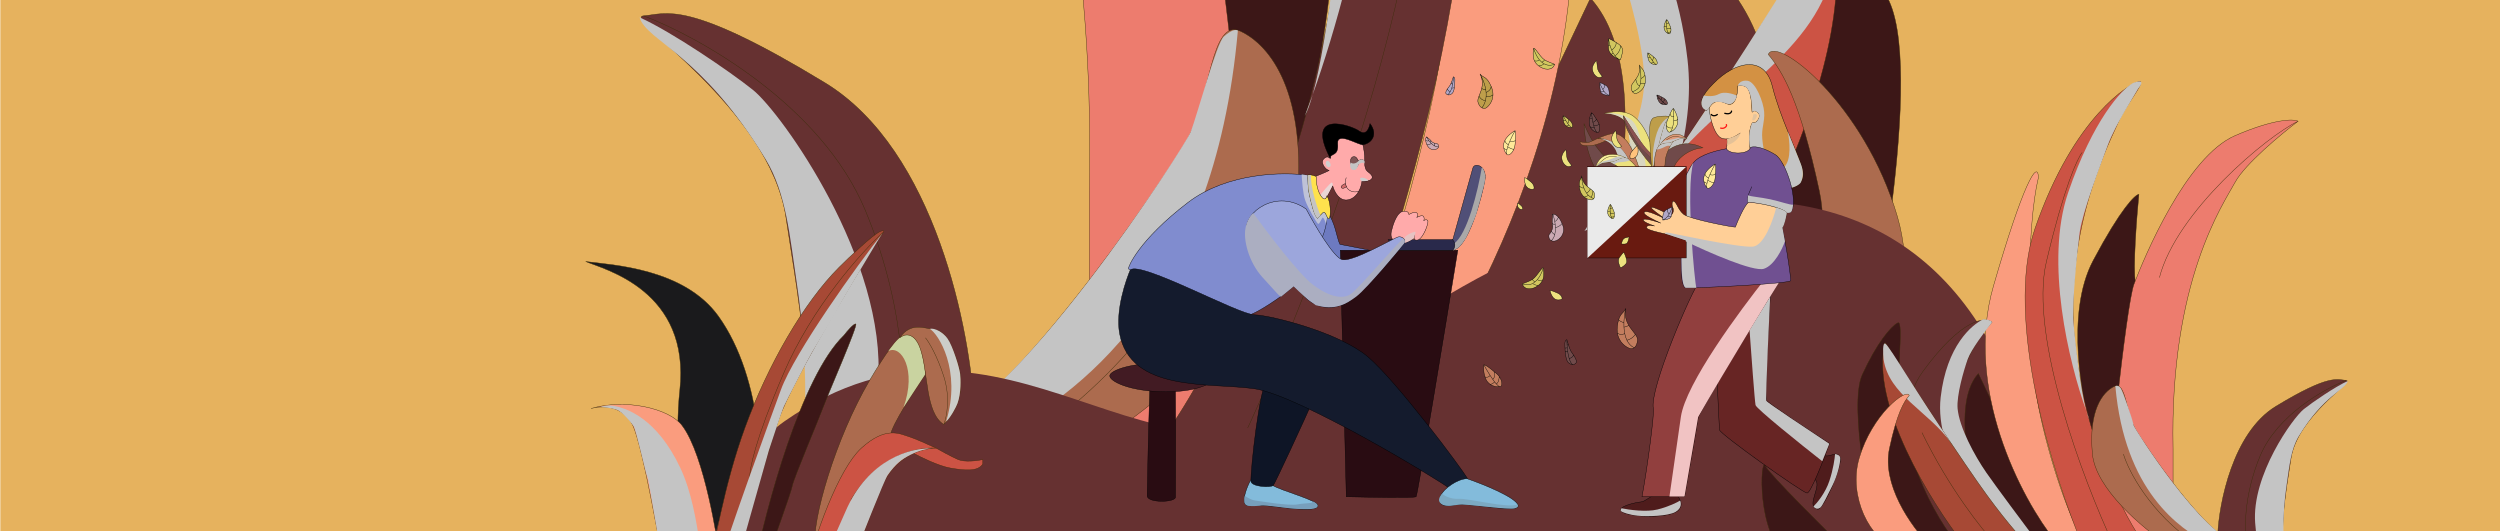 <svg width="1920" height="408" viewBox="0 0 1920 408" fill="none" xmlns="http://www.w3.org/2000/svg">
<path d="M0.262 0H1920.26V410H0.262V0Z" fill="#E6B25E"/>
<path d="M1221.49 -1.378C1280.94 64.557 1227.34 252.181 1193.11 337.752L1060.71 337.752L1221.49 -1.378Z" fill="#663131" stroke="#3A2C08" stroke-width="0.3"/>
<path d="M1191.65 -174.33C1250.02 27.796 1138.23 244.314 1067.97 331.686L1011.22 331.686C1039.6 292.053 1081.72 169.885 1102.71 63.344C1126.75 -58.583 1126.13 -293.075 1102.71 -389.004C1104.07 -425.484 1133.28 -376.457 1191.65 -174.33Z" fill="#FA9C7E" stroke="#3A2C08" stroke-width="0.3"/>
<path d="M1450.93 1.052C1479.3 63.203 1430.66 292.892 1427.96 298.297C1425.31 309.106 1424.15 324.418 1423.9 330.724L1260.42 333.426C1293.75 267.221 1363.1 123.733 1373.91 79.416C1387.42 24.021 1367.16 -108.388 1380.67 -101.633C1394.18 -94.877 1422.55 -61.099 1450.93 1.052Z" fill="#3C1717" stroke="#3A2C08" stroke-width="0.3"/>
<path d="M994.658 -224.582C1049.78 -120.816 1017.63 51.046 994.658 124.006L918.996 49.695C914.042 -16.06 905.485 -154.324 910.89 -181.346C916.294 -208.368 908.638 -308.801 904.134 -355.64C911.34 -355.189 939.533 -328.347 994.658 -224.582Z" fill="#3C1717" stroke="#3A2C08" stroke-width="0.3"/>
<path d="M913.64 -178.645C929.854 -136.49 967.594 239.37 972.998 301.972C935.167 361.421 836.627 348.556 836.627 337.747L836.627 146.973C843.382 -184.05 737.996 -335.374 713.675 -379.961C694.219 -415.631 622.7 -474.99 589.373 -500.21C598.38 -504.714 635.851 -505.345 713.675 -471.837C810.956 -429.953 893.374 -231.339 913.64 -178.645Z" fill="#ED7C6E"/>
<path d="M589.373 -500.21C598.38 -504.714 635.851 -505.345 713.675 -471.837C810.956 -429.953 893.374 -231.339 913.64 -178.645C929.854 -136.49 967.594 239.37 972.998 301.972C935.167 361.421 836.627 348.556 836.627 337.747C836.627 326.938 836.627 169.041 836.627 146.973C843.382 -184.05 737.996 -335.375 713.675 -379.961C694.219 -415.631 622.7 -474.99 589.373 -500.21ZM589.373 -500.21C651.299 -470.61 830.117 -321.284 863.562 -191.025" stroke="#3A2C08" stroke-width="0.3"/>
<path d="M633.444 63.496C718.835 115.379 745.587 255.805 748.289 316.155L676.68 383.71L603.72 417.488C634.795 333.719 613.178 232.386 603.72 167.532C591.306 82.412 476.715 13.505 494.28 12.154C511.844 10.803 526.706 -1.357 633.444 63.496Z" fill="#663131"/>
<path d="M494.28 12.154C511.844 10.803 526.706 -1.357 633.444 63.496C718.835 115.379 745.587 255.805 748.289 316.155L676.68 383.71L603.72 417.488C634.795 333.719 613.178 232.386 603.72 167.532C591.306 82.412 476.715 13.505 494.28 12.154ZM494.28 12.154C537.067 28.351 631.023 80.896 664.543 161.505C698.064 242.113 695.802 312.812 690.482 338.085" stroke="#3A2C08" stroke-width="0.3"/>
<g style="mix-blend-mode:multiply">
<path d="M491.185 13.313C496.573 31.682 538.744 40.958 588.179 122.614C603.922 148.617 606.604 181.98 611.819 216.615C621.477 280.763 621.946 353.003 604.104 417.219L649.706 404.19C655.497 398.882 668.528 369.445 674.319 294.165C681.557 200.065 599.958 86.402 578.241 69.029C560.867 55.132 516.278 24.653 491.185 13.313Z" fill="#C4C4C4"/>
</g>
<path d="M1331.01 -5.702C1407.76 99.144 1319.75 263.169 1266.16 332.076L1185.09 332.076L1104.03 332.076C1143.66 287.94 1218.06 187.777 1252.65 113.196C1287.24 38.614 1232.83 -64.251 1194.55 -102.982C1208.06 -114.242 1254.27 -110.549 1331.01 -5.702Z" fill="#663131"/>
<path d="M1185.09 332.076L1104.03 332.076C1143.66 287.94 1218.06 187.777 1252.65 113.196C1287.24 38.614 1232.83 -64.251 1194.55 -102.983C1208.06 -114.242 1254.27 -110.549 1331.01 -5.702C1407.76 99.144 1319.75 263.169 1266.16 332.076L1185.09 332.076ZM1185.09 332.076C1223.97 302.163 1307.3 213.475 1307.3 91.773" stroke="#3A2C08" stroke-width="0.3"/>
<g style="mix-blend-mode:multiply">
<path d="M1295.99 45.596C1308.93 158.481 1208.94 280.41 1163.52 331.686L1104.59 331.686C1130.26 297.489 1186.38 222.249 1205.45 194.864C1229.29 160.632 1259.49 104.177 1262.51 67.506C1264.65 41.526 1250.68 -6.7 1242.47 -29.907C1235.89 -48.473 1207.87 -85.923 1194.68 -102.327L1195.03 -103.934C1198.31 -107.599 1207.53 -108.652 1211.73 -108.72C1234.21 -97.95 1284.25 -56.738 1295.99 45.596Z" fill="#C4C4C4"/>
</g>
<path d="M1405.96 -62.446C1436.22 57.533 1314.68 254.053 1250.72 335.57L1187.22 335.57L1123.72 335.57C1131.82 329.716 1160.32 299.382 1204.64 238.852C1248.96 178.322 1357.32 12.766 1405.96 -62.446Z" fill="#CC5344"/>
<path d="M1187.22 335.57L1123.72 335.57C1131.82 329.716 1160.32 299.382 1204.64 238.852C1248.96 178.322 1357.32 12.766 1405.96 -62.446C1436.22 57.533 1314.68 254.053 1250.72 335.57L1187.22 335.57ZM1187.22 335.57C1213.36 308.732 1280.05 224.341 1332.88 115.449" stroke="#3A2C08" stroke-width="0.3"/>
<g style="mix-blend-mode:multiply">
<path d="M1405.2 -60.325C1411.33 -64.278 1409.86 -40.395 1408.9 -29.832C1398.35 41.246 1321.51 72.096 1274.97 135.955C1273.63 137.871 1272.28 139.785 1270.93 141.693C1272.25 139.75 1273.6 137.838 1274.97 135.955C1338.86 44.738 1396.21 -54.515 1405.2 -60.325Z" fill="#C4C4C4"/>
</g>
<path d="M1382.26 343.885L1312.68 343.885C1358.74 297.387 1412 215.92 1397.25 146.749C1382.49 77.579 1368.84 54.522 1358.05 41.84C1363.81 26.853 1431.77 79.363 1457.2 166.347C1479.1 241.281 1435.71 328.898 1382.26 343.885Z" fill="#AC6B4E" stroke="#3A2C08" stroke-width="0.3"/>
<path d="M1109.5 -288.09C1171.11 -109.742 1073.02 202.365 1016.27 336.125L954.798 336.125L893.322 336.125C929.802 286.134 1008.17 138.592 1029.78 -51.645C1056.81 -289.441 955.473 -470.49 944.664 -498.863C933.855 -527.237 886.566 -582.632 904.131 -578.579C921.695 -574.526 1032.49 -511.023 1109.5 -288.09Z" fill="#663131"/>
<path d="M954.798 336.125L893.322 336.125C929.802 286.134 1008.17 138.592 1029.78 -51.645C1056.81 -289.441 955.473 -470.49 944.664 -498.863C933.855 -527.237 886.566 -582.632 904.131 -578.579C921.695 -574.526 1032.49 -511.023 1109.5 -288.09C1171.11 -109.743 1073.02 202.365 1016.27 336.125L954.798 336.125ZM954.798 336.125C1013.31 211.335 1121.67 -75.014 1087.07 -222.088C1052.46 -369.162 1025.45 -427.559 1016.27 -438.373" stroke="#3A2C08" stroke-width="0.3"/>
<g style="mix-blend-mode:multiply">
<path d="M1002.06 89.072C1004.02 84.005 1006.06 78.533 1008.15 72.692C1020.35 28.925 1030.76 -71.215 1033.44 -102.19C1036.56 -138.221 1026.51 -238.691 1021.32 -279.572C1016.12 -320.453 980.091 -412.955 965.54 -453.143C950.989 -493.331 909.415 -556.731 908.029 -560.542C906.643 -564.353 896.943 -573.707 899.715 -577.518C901.932 -580.567 911.537 -577.439 916.062 -575.494C938.183 -563.343 994.764 -502.962 1044.12 -358.645C1090.67 -222.534 1042.76 -24.18 1008.15 72.692C1006.16 79.836 1004.12 85.478 1002.06 89.072Z" fill="#C4C4C4"/>
</g>
<path d="M996.009 157.778C989.524 226.955 895.126 305.5 848.737 336.125C832.231 336.125 811.867 336.068 791.66 335.922C735.902 335.522 681.334 334.452 712.275 332.072C764.969 328.018 894.676 137.511 912.24 106.436C929.805 75.36 929.804 13.209 952.773 24.018C975.742 34.827 1004.12 71.307 996.009 157.778Z" fill="#AC6B4E"/>
<path d="M934.735 157.778C924.743 191.326 882.139 273.923 791.66 335.922M791.66 335.922C735.902 335.522 681.334 334.452 712.275 332.072C764.969 328.018 894.676 137.511 912.24 106.436C929.805 75.36 929.804 13.209 952.773 24.018C975.742 34.827 1004.12 71.307 996.009 157.778C989.524 226.955 895.126 305.5 848.737 336.125C832.231 336.125 811.867 336.068 791.66 335.922Z" stroke="#3A2C08" stroke-width="0.3"/>
<g style="mix-blend-mode:multiply">
<path d="M950.691 23.409C932.291 230.415 825.169 304.842 766.143 335.326L705.748 335.326C776.783 321.775 911.192 110.057 914.489 101.265C919.735 87.275 934.443 32.794 939.958 28.009C945.361 23.321 948.647 22.387 950.691 23.409Z" fill="#C4C4C4"/>
</g>
<path d="M551.801 242.938C586.105 290.854 588.961 369.471 579.707 417.973C577.654 429.299 571.348 433.558 568.452 434.272C552.998 439.36 560.237 465.8 542.113 434.748C519.458 395.934 518.686 330.524 522.046 300.15C530.577 223.024 464.211 206.938 449.798 200.852C470.351 203.487 525.442 206.119 551.801 242.938Z" fill="#1A1A1C" stroke="#3A2C08" stroke-width="0.3"/>
<path d="M1573.18 418.822C1590.67 572.113 1297.06 549.151 1179.98 530.417C1071.89 536.639 767.566 530.417 613.593 530.417C512.966 530.417 534.033 371.177 602.677 323.421C773.288 204.728 893.67 406.921 1014.18 298.322C1181.18 147.821 1528.18 24.421 1573.18 418.822Z" fill="#663131"/>
<path d="M1519.38 286.886C1496.28 312.504 1517.1 385.4 1530.4 418.646L1581.84 418.646L1519.38 286.886Z" fill="#3C1717" stroke="#3A2C08" stroke-width="0.3"/>
<path d="M1530.97 219.69C1508.29 298.221 1551.73 382.343 1579.02 416.289L1601.07 416.289C1590.05 400.891 1573.68 353.425 1565.52 312.032C1556.19 264.66 1556.42 173.555 1565.52 136.284C1565 122.11 1553.65 141.158 1530.97 219.69Z" fill="#FA9C7E" stroke="#3A2C08" stroke-width="0.3"/>
<path d="M1430.23 287.829C1419.21 311.977 1438.11 401.217 1439.16 403.316C1440.19 407.516 1440.64 413.465 1440.73 415.915L1504.25 416.965C1491.3 391.243 1464.35 335.494 1460.16 318.276C1454.91 296.753 1462.78 245.309 1457.53 247.934C1452.28 250.559 1441.26 263.682 1430.23 287.829Z" fill="#3C1717" stroke="#3A2C08" stroke-width="0.3"/>
<path d="M1607.51 200.165C1586.09 240.48 1598.58 307.253 1607.51 335.6L1636.9 306.728C1638.83 281.181 1642.15 227.462 1640.05 216.963C1637.95 206.464 1640.93 167.444 1642.68 149.246C1639.88 149.421 1628.92 159.849 1607.51 200.165Z" fill="#3C1717" stroke="#3A2C08" stroke-width="0.3"/>
<path d="M1638.98 218.013C1632.68 234.391 1618.02 380.422 1615.92 404.744C1630.62 427.842 1668.91 422.843 1668.91 418.644L1668.91 344.524C1666.28 215.913 1707.23 157.12 1716.67 139.797C1724.23 125.938 1752.02 102.876 1764.97 93.077C1761.47 91.327 1746.91 91.082 1716.68 104.101C1678.88 120.374 1646.86 197.54 1638.98 218.013Z" fill="#ED7C6E"/>
<path d="M1764.97 93.077C1761.47 91.327 1746.91 91.082 1716.68 104.101C1678.88 120.374 1646.86 197.54 1638.98 218.013C1632.68 234.391 1618.02 380.422 1615.92 404.744C1630.62 427.842 1668.91 422.843 1668.91 418.644C1668.91 414.444 1668.91 353.098 1668.91 344.524C1666.28 215.913 1707.23 157.12 1716.67 139.797C1724.23 125.938 1752.02 102.876 1764.97 93.077ZM1764.97 93.077C1740.91 104.578 1671.43 162.594 1658.44 213.203" stroke="#3A2C08" stroke-width="0.3"/>
<path d="M1747.85 312.091C1714.67 332.248 1704.28 386.807 1703.23 410.254L1731.05 436.501L1759.4 449.625C1747.32 417.079 1755.72 377.708 1759.4 352.511C1764.22 319.44 1808.74 292.668 1801.92 292.143C1795.09 291.618 1789.32 286.893 1747.85 312.091Z" fill="#663131"/>
<path d="M1801.92 292.143C1795.09 291.618 1789.32 286.893 1747.85 312.091C1714.67 332.248 1704.28 386.807 1703.23 410.254L1731.05 436.501L1759.4 449.625C1747.32 417.079 1755.72 377.708 1759.4 352.511C1764.22 319.44 1808.74 292.668 1801.92 292.143ZM1801.92 292.143C1785.29 298.436 1748.79 318.851 1735.76 350.169C1722.74 381.487 1723.62 408.956 1725.69 418.775" stroke="#3A2C08" stroke-width="0.3"/>
<g style="mix-blend-mode:multiply">
<path d="M1803.12 292.592C1801.03 299.729 1784.64 303.333 1765.43 335.058C1759.32 345.161 1758.28 358.123 1756.25 371.58C1752.5 396.503 1752.32 424.57 1759.25 449.52L1741.53 444.458C1739.28 442.395 1734.22 430.958 1731.97 401.71C1729.15 365.15 1760.86 320.989 1769.3 314.24C1776.05 308.84 1793.37 296.998 1803.12 292.592Z" fill="#C4C4C4"/>
</g>
<path d="M1476.82 285.206C1447.01 325.942 1481.2 389.669 1502.02 416.441L1533.52 416.441L1565.01 416.441C1549.61 399.293 1520.71 360.378 1507.27 331.401C1493.83 302.424 1514.97 262.459 1529.84 247.411C1524.59 243.036 1506.64 244.471 1476.82 285.206Z" fill="#663131"/>
<path d="M1533.52 416.441L1565.01 416.441C1549.61 399.293 1520.71 360.378 1507.27 331.401C1493.83 302.424 1514.97 262.459 1529.84 247.411C1524.59 243.036 1506.64 244.471 1476.82 285.206C1447.01 325.942 1481.2 389.669 1502.02 416.441L1533.52 416.441ZM1533.52 416.441C1518.41 404.819 1486.04 370.362 1486.04 323.078" stroke="#3A2C08" stroke-width="0.3"/>
<g style="mix-blend-mode:multiply">
<path d="M1490.43 305.136C1485.4 348.995 1524.25 396.367 1541.9 416.289L1564.8 416.289C1554.82 403.003 1533.02 373.77 1525.61 363.13C1516.35 349.83 1504.61 327.896 1503.44 313.649C1502.61 303.555 1508.03 284.818 1511.23 275.801C1513.78 268.588 1524.67 254.038 1529.79 247.665L1529.66 247.04C1528.38 245.616 1524.8 245.207 1523.17 245.181C1514.44 249.365 1494.99 265.377 1490.43 305.136Z" fill="#C4C4C4"/>
</g>
<path d="M1447.71 263.158C1435.95 309.773 1483.17 386.125 1508.02 417.797L1532.69 417.797L1557.36 417.797C1554.21 415.522 1543.14 403.737 1525.92 380.22C1508.7 356.702 1466.6 292.38 1447.71 263.158Z" fill="#A74935"/>
<path d="M1532.69 417.797L1557.36 417.797C1554.21 415.522 1543.14 403.737 1525.92 380.22C1508.7 356.702 1466.6 292.38 1447.71 263.158C1435.95 309.773 1483.17 386.125 1508.02 417.797L1532.69 417.797ZM1532.69 417.797C1522.54 407.369 1496.63 374.582 1476.1 332.274" stroke="#3A2C08" stroke-width="0.3"/>
<g style="mix-blend-mode:multiply">
<path d="M1448 263.982C1445.62 262.447 1446.19 271.725 1446.56 275.829C1450.66 303.445 1480.52 315.431 1498.6 340.242C1499.12 340.986 1499.64 341.73 1500.17 342.471C1499.65 341.717 1499.13 340.974 1498.6 340.242C1473.77 304.802 1451.5 266.24 1448 263.982Z" fill="#C4C4C4"/>
</g>
<path d="M1355.61 357.641C1358.27 363.635 1403.34 408.426 1425.54 430.072L1373.92 430.072C1348.12 409.259 1352.28 350.148 1355.61 357.641Z" fill="#3C1717" stroke="#3A2C08" stroke-width="0.3"/>
<path d="M1456.91 421.027L1483.95 421.027C1466.05 402.962 1445.36 371.31 1451.09 344.435C1456.82 317.561 1462.13 308.603 1466.32 303.676C1464.08 297.853 1437.68 318.254 1427.8 352.049C1419.29 381.163 1436.15 415.204 1456.91 421.027Z" fill="#FA9C7E" stroke="#3A2C08" stroke-width="0.3"/>
<path d="M1562.89 175.491C1538.95 244.783 1577.06 366.045 1599.11 418.014L1622.99 418.014L1646.88 418.014C1632.7 398.591 1602.26 341.267 1593.86 267.356C1583.36 174.966 1622.73 104.624 1626.93 93.6C1631.13 82.577 1649.5 61.054 1642.68 62.629C1635.85 64.204 1592.81 88.876 1562.89 175.491Z" fill="#CC5344"/>
<path d="M1622.99 418.014L1646.88 418.014C1632.7 398.591 1602.26 341.267 1593.86 267.356C1583.36 174.966 1622.73 104.624 1626.93 93.6C1631.13 82.577 1649.5 61.054 1642.68 62.629C1635.85 64.204 1592.81 88.876 1562.89 175.491C1538.95 244.783 1577.06 366.045 1599.11 418.014L1622.99 418.014ZM1622.99 418.014C1600.26 369.53 1558.16 258.276 1571.6 201.134C1585.05 143.993 1595.54 121.304 1599.11 117.102" stroke="#3A2C08" stroke-width="0.3"/>
<g style="mix-blend-mode:multiply">
<path d="M1604.63 322.027C1603.87 320.059 1603.08 317.933 1602.27 315.663C1597.52 298.659 1593.48 259.752 1592.44 247.717C1591.23 233.718 1595.13 194.683 1597.15 178.8C1599.17 162.917 1613.17 126.978 1618.82 111.364C1624.47 95.749 1640.63 71.117 1641.16 69.636C1641.7 68.156 1645.47 64.522 1644.39 63.041C1643.53 61.856 1639.8 63.071 1638.04 63.827C1629.45 68.548 1607.47 92.008 1588.29 148.078C1570.21 200.961 1588.82 278.026 1602.27 315.663C1603.04 318.439 1603.83 320.631 1604.63 322.027Z" fill="#C4C4C4"/>
</g>
<path d="M1606.98 348.722C1609.5 375.598 1646.18 406.115 1664.2 418.014C1670.61 418.014 1678.52 417.991 1686.38 417.935C1708.04 417.779 1729.24 417.364 1717.22 416.439C1696.75 414.864 1646.35 340.847 1639.53 328.774C1632.7 316.7 1632.7 292.553 1623.78 296.752C1614.86 300.952 1603.83 315.125 1606.98 348.722Z" fill="#AC6B4E"/>
<path d="M1630.79 348.722C1634.67 361.756 1651.22 393.847 1686.38 417.935M1686.38 417.935C1708.04 417.779 1729.24 417.364 1717.22 416.439C1696.75 414.864 1646.35 340.847 1639.53 328.774C1632.7 316.7 1632.7 292.553 1623.78 296.752C1614.86 300.952 1603.83 315.125 1606.98 348.722C1609.5 375.598 1646.18 406.115 1664.2 418.014C1670.61 418.014 1678.52 417.991 1686.38 417.935Z" stroke="#3A2C08" stroke-width="0.3"/>
<g style="mix-blend-mode:multiply">
<path d="M1624.59 296.516C1631.74 376.943 1673.36 405.859 1696.29 417.703L1719.75 417.703C1692.16 412.438 1639.93 330.181 1638.65 326.765C1637.83 321.864 1630.55 301.282 1628.76 298.303C1627.33 295.92 1625.38 296.118 1624.59 296.516Z" fill="#C4C4C4"/>
</g>
<path d="M1254.85 89.514C1264.42 97.102 1269.48 112.601 1270.4 122.793C1270.64 125.166 1269.63 126.375 1269.09 126.683C1266.3 128.579 1265.07 135.742 1259.68 130.591C1252.95 124.152 1253.25 108.855 1252.19 102.612C1249.48 86.759 1235.34 87.344 1232.12 86.954C1236.37 86.306 1247.49 83.684 1254.85 89.514Z" fill="#ECE17E" stroke="#3A2C08" stroke-width="0.3"/>
<g style="mix-blend-mode:multiply">
<path d="M1255.98 95.82C1251.5 87.593 1238.2 86.407 1232.19 86.889C1246.59 88.044 1248.46 94.042 1249.21 94.792C1249.91 95.499 1250.78 102.525 1250.92 104.221C1251.44 110.719 1256.41 123.745 1259.48 130.644L1264.11 130.217C1264.17 126.228 1260.46 104.048 1255.98 95.82Z" fill="#D9D6C0"/>
</g>
<path d="M1270.85 136.133C1271.93 157.606 1264.05 137.443 1265.15 149.03C1265.69 148.755 1300.25 155.304 1287.62 140.579C1278.36 129.785 1292.83 114.53 1307.73 113.517C1288.48 103.367 1270.04 119.959 1270.85 136.133Z" fill="#704A4A" stroke="#3A2C08" stroke-width="0.3"/>
<path d="M1245.32 150.789C1263.17 162.765 1244.73 150.409 1256.35 151.006C1256.15 150.435 1273.1 140.546 1254.97 133.641C1236.84 126.735 1225.56 117.178 1216.51 94.918C1217.72 124.935 1230.07 140.562 1245.32 150.789Z" fill="#704A4A" stroke="#3A2C08" stroke-width="0.3"/>
<path d="M1246.68 89.392C1246.64 90.629 1248.11 95.258 1248.85 97.419C1251.26 104.425 1260.1 116.8 1263.84 121.547C1267.57 126.293 1276.86 136.589 1281.38 140.133C1282.63 139.12 1283.28 131.058 1282.09 130.788C1280.6 130.452 1270.45 120.521 1265.62 115.774C1260.79 111.026 1248.35 91.187 1247.91 90.639C1247.63 90.296 1247.24 89.283 1246.97 88.959C1246.81 88.767 1246.69 88.817 1246.68 89.392Z" fill="#704A4A"/>
<path d="M1246.97 88.959C1246.81 88.767 1246.69 88.817 1246.68 89.392C1246.64 90.629 1248.11 95.258 1248.85 97.419C1251.26 104.425 1260.1 116.8 1263.84 121.547C1267.57 126.293 1276.86 136.589 1281.38 140.133C1282.63 139.12 1283.28 131.058 1282.09 130.788C1280.6 130.452 1270.45 120.521 1265.62 115.774C1260.79 111.026 1248.35 91.187 1247.91 90.639C1247.63 90.296 1247.24 89.283 1246.97 88.959ZM1246.97 88.959C1248.18 93.165 1252.42 103.665 1259.63 112.017C1266.84 120.369 1276.02 128.427 1276.82 129.444" stroke="#3A2C08" stroke-width="0.3"/>
<g style="mix-blend-mode:multiply">
<path d="M1259.06 111.846C1255.38 107.118 1248.1 95.162 1247.01 89.06C1247.34 89.756 1253.89 99.826 1254.2 100.168C1254.52 100.511 1258.11 106.143 1258.54 106.819C1258.97 107.495 1263.53 113.313 1264.11 114.008C1264.58 114.564 1267.66 117.783 1269.12 119.214C1273.41 123.074 1282.05 131.031 1282.62 131.484C1283.19 131.938 1284.75 133.29 1285.46 133.909L1283.87 136.271C1277.38 130.229 1263.04 116.96 1259.06 111.846Z" fill="#895151"/>
</g>
<path d="M1269.23 90.949C1268.17 92.076 1267.46 94.226 1267.24 95.161C1266.21 102.551 1267.99 123.605 1268.72 133.284C1271.13 122.06 1276.56 98.462 1279.04 93.867C1281.53 89.271 1286.04 89.856 1288.26 90.647C1280.46 87.877 1270.55 89.54 1269.23 90.949Z" fill="#BE9E4A" stroke="#3A2C08" stroke-width="0.3"/>
<g style="mix-blend-mode:multiply">
<path d="M1271.32 106.071C1274.16 94.042 1279.99 89.943 1283.72 89.736C1284.54 89.703 1285.64 90.017 1286.09 90.178C1285.29 90.189 1283.42 90.295 1282.32 90.624C1280.95 91.036 1279.25 93.44 1278.83 94.169C1278.28 95.131 1275.34 105.331 1275.13 106.133C1274.86 107.154 1270.92 123.519 1270.62 124.681C1270.37 125.611 1268.53 131.56 1268.12 133.13L1269.59 125.905C1269.53 120.637 1268.78 116.84 1271.32 106.071Z" fill="#C4C4C4"/>
</g>
<path d="M1222.83 111.722C1226.07 111.319 1231.32 109.089 1233.54 108.024C1233.66 105.548 1229.05 105.949 1227.08 106.275C1225.48 107.088 1222.52 108.52 1220.62 109.215C1218.71 109.91 1215.16 109.272 1213.62 108.867C1213.62 108.867 1213.14 109.334 1214.01 110.589C1214.89 111.844 1218.78 112.226 1222.83 111.722Z" fill="#AC6B4E" stroke="#3A2C08" stroke-width="0.3"/>
<path d="M1248.47 107.324C1254.65 113.555 1260.69 133.176 1262.7 144.98L1248.74 143.581C1249.72 139.681 1246.06 129.627 1242.08 118.147C1238.9 108.963 1230.76 106.396 1227.08 106.26C1229.03 105.464 1233.39 103.754 1235.29 103.284C1237.65 102.696 1241.82 100.624 1248.47 107.324Z" fill="#C37D5E"/>
<path d="M1227.08 106.26C1229.03 105.464 1233.39 103.754 1235.29 103.284C1237.65 102.696 1241.82 100.624 1248.47 107.324C1254.65 113.555 1260.69 133.176 1262.7 144.98L1248.74 143.581C1249.72 139.681 1246.06 129.627 1242.08 118.147C1238.9 108.963 1230.76 106.396 1227.08 106.26ZM1227.08 106.26C1232.09 106.077 1243.82 109.039 1250.74 122.357" stroke="#3A2C08" stroke-width="0.3"/>
<g style="mix-blend-mode:multiply">
<path d="M1252.1 125.69C1246.33 110.139 1234.11 106.465 1228.46 106.419C1229.37 106.458 1231.84 107.09 1234.34 108.515C1236.83 109.936 1238.41 111.304 1240.54 114.616C1241.47 116.076 1247.31 133.61 1248.42 136.713C1249.14 138.723 1248.72 142.314 1248.68 143.792L1261.55 144.934C1261.58 144.941 1261.61 144.944 1261.64 144.942L1261.55 144.934C1260.65 144.724 1257.66 140.693 1252.1 125.69Z" fill="#C4C4C4"/>
</g>
<path d="M1276.09 110.534C1270.45 113.2 1270.14 125.434 1270.91 131.001C1273.61 131.461 1278.97 130.927 1278.79 125.108C1278.61 119.29 1283.12 111.031 1285.39 107.629C1284.48 107.631 1281.72 107.868 1276.09 110.534Z" fill="#C37D5E" stroke="#3A2C08" stroke-width="0.3"/>
<g style="mix-blend-mode:multiply">
<path d="M1279.02 112.567C1276.03 114.161 1273.65 114.794 1272.48 114.865C1272.64 114.187 1273.4 112.658 1274.79 111.454C1276.71 109.774 1278.74 109.796 1280.07 109.686C1281.11 109.601 1283.78 109.028 1284.78 108.559L1282.67 112.22C1282.32 111.942 1280.95 111.534 1279.02 112.567Z" fill="#C4C4C4"/>
</g>
<path d="M1284.8 103.388C1279.17 104.976 1275.81 109.724 1275.15 111.006C1278.47 108.86 1280.36 110.576 1285.08 108.502C1289.84 106.417 1290.61 105.873 1295.67 106.724C1294.25 105.883 1290.43 101.801 1284.8 103.388Z" fill="#DF9A7B"/>
<path d="M1295.67 106.724C1294.25 105.883 1290.43 101.801 1284.8 103.388C1279.17 104.976 1275.81 109.724 1275.15 111.006C1278.47 108.86 1280.36 110.576 1285.08 108.502C1289.84 106.417 1290.61 105.873 1295.67 106.724ZM1295.67 106.724C1293.28 105.973 1287.96 104.538 1285.71 104.8C1283.47 105.062 1280.7 106.802 1279.59 107.639" stroke="#3A2C08" stroke-width="0.3"/>
<g style="mix-blend-mode:multiply">
<path d="M1279.01 107.901C1277.77 108.305 1276.36 109.445 1275.81 109.964L1275.16 110.958C1275.9 110.631 1277.55 109.944 1278.24 109.814C1279.11 109.651 1281.57 109.692 1282.7 109.387C1283.7 109.119 1288.87 106.754 1289.67 106.572C1290.06 106.484 1291 106.321 1292.05 106.341C1293.23 106.364 1294.55 106.581 1295.4 106.683C1294.54 105.905 1289.76 105.307 1287.6 106.217C1285.43 107.126 1280.54 107.396 1279.01 107.901Z" fill="#C4C4C4"/>
</g>
<path d="M1245.62 120.905C1252.75 120.322 1260.09 132.305 1262.51 138.287C1260.09 140.294 1254.46 142.836 1251.3 136.948C1248.13 131.059 1238.91 125.434 1234.7 123.358C1235.6 122.838 1238.48 121.488 1245.62 120.905Z" fill="#ECE17E" stroke="#3A2C08" stroke-width="0.3"/>
<g style="mix-blend-mode:multiply">
<path d="M1243.87 124.608C1247.75 124.481 1250.48 123.742 1251.69 123.14C1251.14 122.558 1249.5 121.477 1247.44 121.072C1244.56 120.507 1242.55 121.692 1241.16 122.35C1240.08 122.861 1237.1 123.826 1235.83 123.934L1240.03 126.362C1240.23 125.881 1241.35 124.69 1243.87 124.608Z" fill="#C4C4C4"/>
</g>
<path d="M1234.04 119.054C1240.55 117.398 1246.62 120.193 1248.01 121.088C1243.47 120.862 1242.59 123.649 1236.69 124.302C1230.77 124.958 1229.69 124.862 1225.15 128.608C1226.07 126.961 1227.53 120.71 1234.04 119.054Z" fill="#F8EE9D"/>
<path d="M1225.15 128.608C1226.07 126.961 1227.53 120.71 1234.04 119.054C1240.55 117.398 1246.62 120.193 1248.01 121.088C1243.47 120.862 1242.59 123.649 1236.69 124.302C1230.77 124.958 1229.69 124.862 1225.15 128.608ZM1225.15 128.608C1227.09 126.494 1231.56 122.009 1233.94 120.981C1236.33 119.953 1240.08 120.092 1241.66 120.29" stroke="#3A2C08" stroke-width="0.3"/>
<g style="mix-blend-mode:multiply">
<path d="M1242.4 120.214C1243.85 119.91 1245.91 120.232 1246.76 120.431L1247.97 121.049C1247.05 121.146 1245.02 121.408 1244.25 121.678C1243.29 122.016 1240.88 123.465 1239.57 123.814C1238.42 124.122 1231.93 124.735 1231.03 125.015C1230.59 125.15 1229.56 125.53 1228.53 126.15C1227.37 126.852 1226.18 127.824 1225.4 128.415C1225.8 127.149 1230.21 123.81 1232.89 123.471C1235.56 123.133 1240.58 120.595 1242.4 120.214Z" fill="#C4C4C4"/>
</g>
<path d="M1413.02 350.872C1409.77 345.437 1405.87 352.302 1399.79 349.443C1393.94 351.469 1390.41 366.398 1393.01 367.669C1401.05 371.6 1385.77 388.932 1396.02 391.068C1400.26 391.953 1416.05 355.955 1413.02 350.872Z" fill="#4F1C1C" stroke="black" stroke-width="0.3"/>
<g style="mix-blend-mode:multiply">
<path d="M1404.96 369.352C1401.93 378.531 1395.55 386.254 1392.75 388.969C1394.39 391.25 1396.42 390.957 1398 389.872C1399.57 388.787 1404.11 379.246 1407.38 372.726C1411.48 364.517 1413.33 355.526 1413.33 351.975C1413.33 349.593 1410.69 348.811 1409.31 348.717C1409.12 351.77 1408 360.172 1404.96 369.352Z" fill="#C4C4C4"/>
</g>
<path d="M1320.56 330.14C1320.33 327.568 1319.29 304.517 1318.81 293.313C1318.81 268.996 1346.67 229.013 1360.6 212.061C1358.46 242.75 1354.7 304.829 1356.8 307.635C1358.91 310.441 1389.83 330.822 1405.03 340.662C1400.45 353.425 1390.59 378.892 1387.78 378.658C1384.28 378.366 1320.85 333.355 1320.56 330.14Z" fill="#672524" stroke="black" stroke-width="0.3"/>
<g style="mix-blend-mode:multiply">
<path d="M1348.26 311.115C1347.64 308.331 1344.91 271.289 1343.62 253.116C1342.83 248.749 1359.61 225.559 1359.53 226.906C1359.45 228.253 1355.73 306.28 1356.52 307.864C1357.16 309.132 1389.05 330.361 1404.92 340.818L1399.49 354.228C1382.67 341.017 1348.88 313.899 1348.26 311.115Z" fill="#C4C4C4"/>
</g>
<path d="M1289.61 391.197C1292.24 387.858 1290.7 384.754 1289.61 382.631C1288.28 378.426 1274.67 379.336 1270.94 380.215C1267.2 381.094 1263.47 385.267 1260.17 385.486C1256.88 385.706 1240.19 389.22 1245.9 393.174C1251.61 397.127 1283.65 398.739 1289.61 391.197Z" fill="#4F1C1C" stroke="black" stroke-width="0.3"/>
<g style="mix-blend-mode:multiply">
<path d="M1273.02 391.275C1264.46 393.435 1250.97 391.552 1245.29 390.341C1245.07 390.652 1244.32 391.656 1244.85 392.433C1245.51 393.403 1251.26 395.41 1257.82 396.088C1264.37 396.766 1280.95 396.54 1286.83 393.15C1291.75 390.308 1291.14 386.201 1290.36 384.422C1288.14 385.806 1281.57 389.115 1273.02 391.275Z" fill="#C4C4C4"/>
</g>
<path d="M1313.68 73.529C1310.35 80.794 1315.02 102.087 1321.37 105.719C1322.9 106.593 1324.62 106.832 1326.35 106.673C1327.05 110.341 1325.56 116.213 1324.72 118.69C1327.4 120.818 1339.79 118.197 1345.71 115.585C1342.26 110.116 1344.69 100.921 1346.79 95.639C1347.17 95.751 1348.84 95.718 1349.53 94.941C1350.84 93.466 1354.56 90.275 1352.79 87.318C1351.37 84.953 1349.77 83.715 1347.9 84.7C1348.71 80.924 1344.8 68.806 1340.92 64.447C1336.08 58.998 1317.01 66.264 1313.68 73.529Z" fill="#FFCF97"/>
<path d="M1336.51 102.087C1334.46 103.78 1330.37 106.302 1326.35 106.672M1326.35 106.672C1324.62 106.832 1322.9 106.593 1321.37 105.719C1315.02 102.087 1310.35 80.794 1313.68 73.529C1317.01 66.264 1336.08 58.998 1340.92 64.447C1344.8 68.806 1348.71 80.924 1347.9 84.7C1349.77 83.715 1351.37 84.953 1352.79 87.318C1354.56 90.275 1350.84 93.466 1349.53 94.941C1348.84 95.718 1347.17 95.751 1346.79 95.639C1344.69 100.921 1342.26 110.116 1345.71 115.585C1339.79 118.197 1327.4 120.818 1324.72 118.69C1325.56 116.213 1327.05 110.341 1326.35 106.672Z" stroke="black" stroke-width="0.3"/>
<g style="mix-blend-mode:multiply">
<path d="M1326.28 111.42C1330.23 111.017 1336.23 106.279 1336.7 101.844C1335.29 103.971 1329.37 105.777 1326.28 106.785C1326.85 108.236 1326.52 110.479 1326.28 111.42Z" fill="#E4C197"/>
</g>
<path d="M1321.48 98.381C1324.25 99.307 1326.71 96.716 1325.84 95.704" stroke="#FF1616" stroke-linecap="round" stroke-linejoin="round"/>
<path d="M1324.67 87.024C1325.51 87.277 1327.47 87.63 1328.54 87.024C1329.62 86.419 1329.83 85.65 1329.81 85.342M1318.87 87.95C1318.5 88.286 1317.47 88.942 1316.26 88.875C1315.05 88.808 1314.47 88.23 1314.33 87.95" stroke="black" stroke-linecap="round" stroke-linejoin="round"/>
<path d="M1325.72 79.475C1334.39 83.723 1334.76 66.725 1334.62 66C1340.46 64.879 1342.7 67.226 1344 72.073C1345.86 79 1345.16 87.144 1345.8 86.097C1346.44 85.049 1348.54 84.351 1350.63 87.144C1352.73 89.937 1348.77 94.126 1347.78 94.126H1346.1C1343.07 97.105 1343.16 108.634 1344 114.148L1346.59 113.233C1351.51 112.509 1366.73 122.361 1368.9 125.983C1370.64 128.881 1374.45 139.264 1376.14 144.094C1380.25 143.466 1387.53 139.37 1383.82 128.011C1379.19 113.813 1367.02 89.906 1361.08 66C1355.14 42.094 1332.67 46.859 1315.82 64.26C1312.97 67.208 1301.52 78.225 1309.4 84.288C1313.12 87.144 1313.12 73.3 1325.72 79.475Z" fill="#D39143" stroke="black" stroke-width="0.3"/>
<g style="mix-blend-mode:multiply">
<path d="M1370.13 128.407C1376.04 122.964 1374.47 107.803 1372.95 100.902C1375.41 106.934 1380.89 120.402 1383.09 126.019C1385.84 133.04 1384.1 137.889 1383.09 139.988C1382.07 142.087 1377.51 143.824 1376.21 144.114C1374.91 144.403 1362.75 135.211 1370.13 128.407Z" fill="#C4C4C4"/>
</g>
<g style="mix-blend-mode:multiply">
<path d="M1320.17 72.195C1324.09 69.981 1330.94 72.069 1333.88 73.39C1333 78.108 1329.66 81.001 1326.14 79.617C1322.62 78.233 1319.6 77.982 1317.27 78.359C1314.94 78.737 1312.87 82.133 1312.18 83.517C1311.62 84.624 1310.35 84.566 1309.79 84.398C1307.56 83.539 1306.57 81.14 1306.7 78.799C1306.83 76.751 1307.91 74.789 1308.53 73.39C1310.77 73.914 1316.24 74.409 1320.17 72.195Z" fill="#C4C4C4"/>
</g>
<g style="mix-blend-mode:multiply">
<path d="M1342.17 62.039C1337.13 61.299 1335.02 64.31 1334.6 65.909C1335.78 65.684 1338.59 65.505 1340.41 66.582C1342.68 67.928 1345.62 72.555 1345.71 85.931C1346.21 85.65 1347.34 85.106 1347.81 85.174C1348.4 85.258 1351.85 86.941 1351.17 89.717C1350.5 92.493 1348.48 94.26 1347.81 94.26H1345.71C1344.39 97.092 1342.22 104.944 1344.11 113.693C1344.51 112.683 1351.79 115.179 1355.3 116.02C1354.62 115.628 1353.92 111.763 1353.45 106.878C1352.6 98.213 1355.45 94.24 1354.88 85.931C1354.37 78.612 1348.48 62.964 1342.17 62.039Z" fill="#C4C4C4"/>
</g>
<g style="mix-blend-mode:multiply">
<path d="M1349.24 88.343C1348.96 87.206 1347.18 87.659 1346.32 88.027C1346.83 89.763 1344.78 92.368 1346.32 92.486C1347.86 92.605 1349.6 89.763 1349.24 88.343Z" fill="#E3C49E"/>
</g>
<path d="M1304.13 321.251C1304.77 316.465 1345.88 249.333 1366.35 216.364C1366.35 210.382 1312.18 207.93 1305.8 215.108C1299.42 222.287 1266.42 299.335 1269.8 313.818C1270.62 317.333 1265.45 357.808 1261.06 381.471H1293.76C1296.96 363.391 1303.5 326.036 1304.13 321.251Z" fill="#913F3E" stroke="black" stroke-width="0.3"/>
<g style="mix-blend-mode:multiply">
<path d="M1290.9 320.256C1294.52 294.679 1336.4 238.242 1356.39 213.154C1360.95 212.551 1369.3 212.47 1366.25 216.978C1363.19 221.486 1323.11 287.173 1304.17 320.256L1293.69 381.295H1282.13L1290.9 320.256Z" fill="#F1C3C3"/>
</g>
<path d="M1363.46 118.767C1357.02 114.846 1349.04 111.525 1344.38 113.198C1343.15 118.767 1328.01 118.767 1325.9 114.192C1320.37 115.264 1305.71 118.229 1300.44 125.068C1293.44 134.17 1286.44 156.225 1286.44 156.225L1292.82 158.914C1292 177.235 1288.4 220.774 1294.84 221.054C1302.9 221.404 1375.36 217.897 1375.36 215.446C1375.36 213.486 1370.6 175.787 1365.11 162.831C1368.5 163.86 1372.41 163.867 1375.36 162.831C1381.67 154.779 1371.51 123.668 1363.46 118.767Z" fill="#705091"/>
<path d="M1345.41 143.312C1342.37 149.617 1340.8 154.922 1343.15 156.225C1344.35 156.888 1352.47 160.076 1365.11 162.831M1365.11 162.831C1368.5 163.86 1372.41 163.867 1375.36 162.831C1381.67 154.779 1371.51 123.668 1363.46 118.767C1357.02 114.846 1349.04 111.525 1344.38 113.198C1343.15 118.767 1328.01 118.767 1325.9 114.192C1320.37 115.264 1305.71 118.229 1300.44 125.068C1293.44 134.17 1286.44 156.225 1286.44 156.225L1292.82 158.914C1292 177.235 1288.4 220.774 1294.84 221.054C1302.9 221.404 1375.36 217.897 1375.36 215.446C1375.36 213.486 1370.6 175.787 1365.11 162.831Z" stroke="black" stroke-width="0.3"/>
<g style="mix-blend-mode:multiply">
<path d="M1342.83 150.034C1342.1 149.498 1342.24 154.308 1342.24 155.571C1346.34 154.258 1363.96 160.238 1372.25 163.392C1373.04 163.568 1374.83 163.669 1375.67 162.668C1376.51 161.668 1376.97 158.614 1377.09 157.212C1374.82 157.528 1367.26 154.721 1359.57 153.07C1351.88 151.418 1344.05 150.922 1342.83 150.034Z" fill="#C4C4C4"/>
</g>
<g style="mix-blend-mode:multiply">
<path d="M1300.52 124.76L1295.11 134.627C1294.08 145.295 1291.91 197.898 1291.35 198.688C1291.35 212.207 1292.33 220.254 1294.66 221.053H1302.8C1301.65 218.119 1294.41 144.799 1300.52 124.76Z" fill="#C4C4C4"/>
</g>
<path d="M1295.05 198.121V127.848H1219.09V198.121H1295.05Z" fill="#691A10" stroke="black" stroke-width="0.3"/>
<g style="mix-blend-mode:multiply">
<path d="M1294.8 128.239L1219.15 198.211L1219.15 128.239L1294.8 128.239Z" fill="#EAEAEA"/>
</g>
<path d="M1354.15 198.297C1359.36 194.492 1370.43 175.469 1372.25 163.329C1368.16 159.104 1351.18 155.877 1342.88 155.302C1339.52 158.17 1334.72 169.26 1332.73 174.447C1329.68 174.447 1297.34 168.193 1293.07 164.608C1288.8 161.023 1288.11 156.523 1285.98 154.844C1283.84 153.166 1283.86 157.917 1284.68 159.345C1285.98 161.603 1284.45 165.294 1283 165.065C1281.55 164.836 1268.82 157.895 1268.21 159.345C1267.72 160.504 1274.72 164.869 1277.88 167.589C1275.6 166.493 1264.01 160.641 1262.71 163.082C1261.68 165.035 1270.87 169.171 1275.6 171.383C1274.46 170.849 1261.95 166.743 1262.03 168.955C1262.08 170.364 1266.9 172.318 1270.78 173.608C1266.03 172.408 1264.12 173.607 1264.7 175.134C1265.23 176.527 1274.64 178.84 1278.69 179.545C1282.74 180.25 1347.63 203.053 1354.15 198.297Z" fill="#FFCF97" stroke="black" stroke-width="0.3"/>
<g style="mix-blend-mode:multiply">
<path d="M1354.7 206.406C1362.71 203.777 1368.79 191.27 1370.84 185.345L1368.9 174.75C1370.52 172.843 1371.8 166.406 1372.24 163.426C1372.14 162.186 1366.79 160.287 1364.13 159.492C1361.75 169.148 1354.81 188.649 1346.13 189.412C1335.29 190.366 1282.5 178.833 1280.69 178.565C1278.88 178.297 1278.21 179.034 1278.88 179.369C1279.42 179.637 1289.62 182.963 1294.66 184.593V185.345C1311.34 193.461 1346.7 209.034 1354.7 206.406Z" fill="#C4C4C4"/>
</g>
<path d="M1012.11 388.188C1012.11 384.286 984.748 377.099 977.615 372.932C977.615 364.033 965.961 364.033 963.207 365.517C960.452 367 955.155 379.077 955.579 384.586C956.003 390.095 959.817 388.188 968.928 388.188C978.038 388.188 1012.11 394.843 1012.11 388.188Z" fill="#83BBDB" stroke="black" stroke-width="0.3"/>
<g style="mix-blend-mode:multiply">
<path d="M964.088 384.406C960.657 383.927 957.405 381.812 956.208 380.814C955.332 381.538 955.792 384.406 955.703 385.388C955.614 386.37 956.549 388.058 958.908 388.503C961.267 388.949 967.365 388.548 969.101 388.058C970.837 387.569 984.622 389.649 990.199 390.284C996.901 391.047 1010.9 391.619 1011.7 389.127C1012.34 387.133 1009.65 385.625 1008.23 385.121C1008.49 386.812 1002.6 386.201 996.31 387.398C990.026 388.596 968.378 385.004 964.088 384.406Z" fill="#779FBC"/>
</g>
<path d="M977.942 372.713C979.108 371.271 1000.5 325.682 1011.3 300.892C1014.02 294.677 979.945 284.366 973.589 290.511C967.233 296.655 960.249 361.964 960.739 369.606C961.017 373.934 976.289 374.76 977.942 372.713Z" fill="#0E1526" stroke="black" stroke-width="0.3"/>
<path d="M1029.07 187.66C1026.62 183.275 1025.35 168.996 1018.5 162.144C1010.24 159.446 1004.26 170.484 1002.19 174.56C1009.49 184.68 1025.1 204.898 1029.07 204.814C1039.63 204.814 1053.75 192.391 1050.74 191.89C1048.33 191.489 1035.29 188.903 1029.07 187.66Z" fill="#6D7AC0" stroke="black" stroke-width="0.3"/>
<path d="M1087.59 381.475C1088.68 380.381 1109.39 254.799 1119.6 192.145H1029.31L1033.96 381.475C1051.38 381.931 1086.5 382.57 1087.59 381.475Z" fill="#290C12" stroke="black" stroke-width="0.3"/>
<path d="M902.771 381.769C902.771 378.016 903.031 326.295 902.771 300.1H882.994C882.04 327.597 881.042 377.681 881.042 380.747C881.042 386.492 902.771 386.004 902.771 381.769Z" fill="#290C12" stroke="black" stroke-width="0.3"/>
<path d="M894.963 300.881C917.447 301.089 928.792 295.242 931.655 292.293C936.079 286.828 910.316 280.843 890.539 279.542C870.762 278.241 852.835 284.242 852.314 288.406C851.794 292.569 866.859 300.62 894.963 300.881Z" fill="#421B23" stroke="black" stroke-width="0.3"/>
<path d="M912.261 155.578C942.626 132.304 986.431 131.941 1004.54 134.668C1012.49 133.077 1014.08 150.351 1018.4 164.215C1022.72 178.08 998.856 213.991 993.174 219.9C987.492 225.81 963.854 241.947 957.49 242.401C951.126 242.856 866.804 207.854 866.576 206.49C866.349 205.127 874.304 184.671 912.261 155.578Z" fill="#808CCF" stroke="black" stroke-width="0.3"/>
<path d="M859.833 256.122C856.549 238.068 864.964 214.515 868.072 207.241C876.547 200.461 950.494 241.354 963.419 241.778C976.343 242.201 1028.47 255.338 1050.5 273.984C1072.54 292.629 1122.54 359.796 1126.99 367.423C1131.44 375.051 1116.82 378.441 1112.58 374.627C1108.35 370.813 997.955 303.435 963.419 298.562C928.882 293.689 868.072 301.401 859.833 256.122Z" fill="#141B2D" stroke="black" stroke-width="0.3"/>
<path d="M1165.77 387.764C1163.39 381.662 1138.79 371.802 1126.78 367.635C1119.58 367.635 1108.56 375.263 1106.44 380.772C1104.32 386.28 1106.86 390.094 1117.24 387.764C1127.63 385.433 1168.73 395.391 1165.77 387.764Z" fill="#83BBDB" stroke="black" stroke-width="0.3"/>
<g style="mix-blend-mode:multiply">
<path d="M1120.29 383.088C1114.27 383.495 1109.23 380.68 1107.47 379.221C1101.44 386.35 1108.84 388.094 1111.73 388.416C1114.63 388.737 1120.29 387.363 1122.75 387.363C1125.2 387.363 1158.86 391.15 1162.8 390.426C1165.95 389.847 1165.83 388.143 1165.38 387.363C1158.66 390.722 1127.83 382.579 1120.29 383.088Z" fill="#7CA9C2"/>
</g>
<path d="M1051.01 132.318C1046.07 128.791 1049.37 123.333 1047.04 112.773C1045 100.614 1028.04 96.658 1022.29 101.149C1014.47 107.259 1020.65 115.791 1021.73 121.533C1021.73 122.277 1020.22 119.856 1018.42 120.756C1014.69 122.619 1015.32 125.393 1016.92 127.893C1018.42 130.254 1019.99 130.514 1020.79 130.958C1018.02 132.389 1011.87 134.926 1008.24 136.249C1008.12 140.011 1013.63 151.373 1016.47 155.684L1023.53 142.752C1024.65 147.062 1028.7 155.213 1035.87 153.332C1043.04 151.451 1045.62 143.045 1046.01 139.078C1052.33 139.813 1057.18 136.726 1051.01 132.318Z" fill="#FFAAAA" stroke="black" stroke-width="0.3"/>
<g style="mix-blend-mode:multiply">
<path d="M1044.89 136.727C1044.15 137.349 1044.73 138.364 1046.02 139.165C1047.43 139.165 1049.61 139 1050.65 138.812C1050.75 137.186 1045.81 135.949 1044.89 136.727Z" fill="#CFCFCF"/>
</g>
<g style="mix-blend-mode:multiply">
<path d="M1018.74 123.793C1018.01 124.415 1017.62 126.769 1019.87 128.423C1021.28 128.423 1021.92 127.828 1021.92 126.968C1021.92 124.256 1019.66 123.016 1018.74 123.793Z" fill="#CFCFCF"/>
</g>
<g style="mix-blend-mode:multiply">
<path d="M1022.77 140.141C1023.32 140.264 1023.71 141.457 1023.52 142.21C1023.39 142.482 1018.21 152.821 1017.5 152.963C1016.8 153.105 1013.43 151.342 1013.9 150.106C1014.36 148.87 1022.07 139.986 1022.77 140.141Z" fill="#E9D5D5"/>
</g>
<path d="M1039.17 120.394C1041.54 119.666 1042.79 122.542 1043.27 123.806C1043.8 127.521 1041.51 129.507 1039.17 128.128C1036.82 126.739 1036.21 121.304 1039.17 120.394Z" fill="black" fill-opacity="0.5"/>
<path d="M1047.97 123.806C1046.83 122.062 1044.25 122.289 1043.27 123.806M1043.27 123.806C1042.79 122.542 1041.54 119.666 1039.17 120.394C1036.21 121.304 1036.82 126.739 1039.17 128.128C1041.51 129.507 1043.8 127.521 1043.27 123.806Z" stroke="black" stroke-width="0.3"/>
<g style="mix-blend-mode:multiply">
<path d="M1038.65 130.395C1036.5 129.455 1036.84 126.25 1037.28 124.765C1038.8 126.233 1041.78 125.548 1043.3 123.639C1044.52 122.111 1046.97 122.219 1047.95 123.639V125.548C1046.58 124.03 1043.11 125.94 1043.01 127.066C1042.91 128.192 1041.34 131.57 1038.65 130.395Z" fill="#C4C4C4"/>
</g>
<path d="M1043.49 146.718C1039.79 148.91 1030.82 145.965 1033.9 136.375" stroke="black" stroke-width="0.3"/>
<path d="M1030.09 143.965C1031.18 145.694 1033.74 143.486 1034.04 143.426C1034.04 143.235 1033.52 141.751 1033.26 141.033C1032.48 141.033 1029.4 142.884 1030.09 143.965Z" fill="#D16C6C" stroke="black" stroke-width="0.3"/>
<path d="M1115.3 191.885C1127.35 192.426 1138.46 149.818 1140.4 138.52C1142.34 127.223 1132.34 124.223 1131.09 129.218L1115.77 183.938C1115.77 183.938 1103.24 191.344 1115.3 191.885Z" fill="#504F77" stroke="black" stroke-width="0.3"/>
<g style="mix-blend-mode:multiply">
<path d="M1116.42 187.206C1126.81 180.717 1135.25 145.735 1138 128.688C1139.24 128.688 1140.79 133.879 1140.79 135.566C1140.79 136.597 1140.48 139.043 1139.94 141.515C1139.4 143.987 1134.84 161.138 1133.84 164.382C1132.83 167.627 1127.19 180.374 1126.03 182.46C1124.87 184.546 1121.63 189.104 1120.01 190.185C1118.71 191.051 1116.79 191.988 1115.99 192.349L1116.42 187.206Z" fill="#A9A8A8"/>
</g>
<path d="M1066.09 184.033H1115.63C1118.75 187.64 1116.93 191.028 1115.63 192.272H1072.02L1066.09 184.033Z" fill="#29294B" stroke="black" stroke-width="0.3"/>
<g style="mix-blend-mode:multiply">
<path d="M999.68 133.914L1004.54 134.671C1006.13 140.255 1009.86 152.419 1012.11 156.396C1014.92 161.368 1019.03 164.287 1019.24 165.8C1019.42 167.011 1018.67 170.268 1018.27 171.745C1017.87 170.448 1016.89 167.724 1016.11 167.205C1015.14 166.557 1013.41 173.042 1012.11 171.745C1010.81 170.448 1004.54 159.855 1002.38 153.802C1000.65 148.96 999.86 138.526 999.68 133.914Z" fill="#BEC2D7"/>
</g>
<path d="M1076.73 162.564C1072.69 163.834 1069.76 172.617 1068.8 176.85C1067.08 182.516 1069.81 186.086 1075.58 186.663C1080.2 187.125 1084.45 184.17 1086 182.635C1086.13 183.828 1086.81 184.747 1088.71 184.354C1092.9 183.488 1097.52 171.078 1096.51 169.49C1095.7 168.22 1094.05 168.961 1093.33 169.49C1093.67 169.009 1094.14 167.701 1093.33 166.316C1092.52 164.93 1089.43 166.219 1087.99 167.037C1088.62 166.267 1089.49 164.468 1087.99 163.429C1086.49 162.391 1083.42 163.862 1082.07 164.728C1081.98 163.477 1080.78 161.293 1076.73 162.564Z" fill="#FFAAAA"/>
<path d="M1086.4 179.881C1086.13 180.651 1085.9 181.723 1086 182.635M1086 182.635C1086.13 183.828 1086.81 184.747 1088.71 184.354C1092.9 183.488 1097.52 171.078 1096.51 169.49C1095.7 168.22 1094.05 168.961 1093.33 169.49C1093.67 169.009 1094.14 167.701 1093.33 166.316C1092.52 164.93 1089.43 166.219 1087.99 167.037C1088.62 166.267 1089.49 164.468 1087.99 163.429C1086.49 162.391 1083.42 163.862 1082.07 164.728C1081.98 163.477 1080.78 161.293 1076.73 162.564C1072.69 163.834 1069.76 172.617 1068.8 176.85C1067.08 182.516 1069.81 186.086 1075.58 186.663C1080.2 187.125 1084.45 184.17 1086 182.635Z" stroke="black" stroke-width="0.3"/>
<g style="mix-blend-mode:multiply">
<path d="M1085.98 182.596C1085.47 182.051 1088.21 177.953 1086.63 177.953C1083.86 178.525 1080.11 180.649 1078.66 182.418C1077.21 184.187 1078.05 185.87 1078.66 186.49C1079.86 186.563 1086.49 183.142 1085.98 182.596Z" fill="#E6C3C3"/>
</g>
<path d="M1030.9 199.446C1024.36 197.991 1009.69 172.929 1003.18 160.58C980.793 144.57 954.831 162.599 957.323 177.932C959.815 193.266 995.465 220.291 1001.02 226.808C1006.58 233.325 1018.55 240.2 1032.89 233.179C1047.23 226.157 1075.81 189.761 1078.19 187.091C1080.56 184.42 1077.04 181.263 1073.86 181.945C1070.68 182.627 1039.09 201.264 1030.9 199.446Z" fill="#9CA6DC" stroke="black" stroke-width="0.3"/>
<g style="mix-blend-mode:multiply">
<path d="M969.684 213.091C958.576 200.886 954.897 183.745 956.497 175.631C956.897 172.089 959.363 165.917 962.517 163.723C973.374 178.75 997.761 210.794 1008.46 218.748C1021.83 228.69 1031.43 229.718 1037.26 225.947C1043.08 222.176 1075.48 183.779 1077.88 183.264C1078.47 183.929 1079.4 185.561 1078.46 186.772C1077.29 188.285 1049.96 221.53 1041.74 227.677C1033.53 233.824 1025.93 238.166 1010.58 234.444C1003.6 229.637 998.775 225.098 993.544 219.948L984.097 227.677C983.469 228.591 980.792 225.296 969.684 213.091Z" fill="#ABAEC1"/>
</g>
<path d="M1015.82 152.138C1012.21 148.697 1010.6 140.805 1010.9 135.584C1007.67 134.032 1005.28 134.142 1004.48 134.39C1004.33 137.225 1004.39 144.415 1005.82 150.502C1007.26 156.588 1008.97 164.655 1011.79 167.657C1012.29 167.11 1013.79 165.509 1015.82 163.48C1018.35 160.944 1019.25 169.895 1020.89 167.657C1022.2 165.867 1022.03 154.502 1019.06 150.502C1018.96 151.247 1017.83 154.054 1015.82 152.138Z" fill="#FFE24D" stroke="black" stroke-width="0.3"/>
<g style="mix-blend-mode:multiply">
<path d="M1006.84 134.52C1006.35 143.774 1011.46 158.974 1014.07 165.417C1013.4 166.194 1011.98 167.7 1011.65 167.504C1011.32 167.308 1010.54 166.031 1010.19 165.417C1008.74 163.21 1005.47 148.979 1005.01 145.098C1004.65 141.993 1004.61 136.752 1004.63 134.52H1006.84Z" fill="#C4C4C4"/>
</g>
<path d="M1245.37 36.035C1246.97 38.435 1245.37 43.702 1244.37 46.035C1242.52 45.381 1239.41 43.83 1237.37 41.603C1236.29 40.425 1235.51 39.058 1235.37 37.535C1235.29 36.632 1235.23 35.798 1235.2 35.035C1235.06 32.081 1235.24 30.198 1235.37 29.535C1236.78 30.153 1239.06 31.267 1241.12 32.535C1242.42 33.336 1243.64 34.198 1244.51 35.035C1244.86 35.374 1245.15 35.71 1245.37 36.035Z" fill="#D2C75F"/>
<path d="M1244.37 46.035C1245.37 43.702 1246.97 38.435 1245.37 36.035C1245.15 35.71 1244.86 35.374 1244.51 35.035M1244.37 46.035C1242.52 45.381 1239.41 43.83 1237.37 41.603M1244.37 46.035C1242.81 45.41 1241.48 44.298 1240.37 42.915M1235.37 29.535C1235.62 31.776 1236.36 35.283 1237.79 38.535M1235.37 29.535C1236.78 30.153 1239.06 31.267 1241.12 32.535M1235.37 29.535C1235.24 30.198 1235.06 32.081 1235.2 35.035M1237.79 38.535C1239.15 37.535 1241.72 34.935 1241.12 32.535M1237.79 38.535C1238.11 39.273 1238.47 39.998 1238.87 40.692M1241.12 32.535C1242.42 33.336 1243.64 34.198 1244.51 35.035M1236.37 35.035C1236.09 35.202 1235.46 35.435 1235.2 35.035M1235.2 35.035C1235.23 35.798 1235.29 36.632 1235.37 37.535C1235.51 39.058 1236.29 40.425 1237.37 41.603M1238.87 40.692C1238.54 41.019 1237.77 41.658 1237.37 41.603M1238.87 40.692C1239.32 41.481 1239.82 42.231 1240.37 42.915M1240.37 42.915C1241.8 41.955 1244.62 39.035 1244.51 35.035" stroke="black" stroke-width="0.3"/>
<path d="M1243.7 197.696C1242.03 200.076 1243.61 204.081 1244.61 205.786C1246.1 205.038 1249.14 203.072 1249.36 201.187C1249.57 199.302 1247.94 195.396 1247.09 193.678C1246.65 194.026 1245.36 195.316 1243.7 197.696Z" fill="#ECE17E" stroke="black" stroke-width="0.3"/>
<path d="M1247.93 182.774C1246.15 183.384 1245.45 186.084 1245.32 187.357C1246.39 187.536 1248.73 187.666 1249.56 186.761C1250.4 185.857 1251.03 183.188 1251.24 181.966C1250.88 181.982 1249.71 182.164 1247.93 182.774Z" fill="#ECE17E" stroke="black" stroke-width="0.3"/>
<path d="M1283.21 166.779C1282.24 168.406 1278.66 168.938 1276.99 169.001C1276.98 168.923 1276.97 168.842 1276.97 168.757C1276.81 166.7 1277.1 162.677 1279.51 161.259C1280 160.967 1280.46 160.708 1280.89 160.48C1282.64 159.549 1283.83 159.115 1284.26 159.006C1284.31 160.646 1284.22 163.991 1283.58 165.937C1283.48 166.262 1283.35 166.547 1283.21 166.779Z" fill="#B1A7C7"/>
<path d="M1284.26 159.006C1284.31 160.646 1284.22 163.991 1283.58 165.937M1284.26 159.006C1283.84 160.412 1283.04 162.493 1281.93 164.375M1284.26 159.006C1283.83 159.115 1282.64 159.549 1280.89 160.48M1276.97 168.757C1276.97 168.842 1276.98 168.923 1276.99 169.001C1278.66 168.938 1282.24 168.406 1283.21 166.779C1283.35 166.547 1283.48 166.262 1283.58 165.937M1276.97 168.757C1276.81 166.7 1277.1 162.677 1279.51 161.259C1280 160.967 1280.46 160.708 1280.89 160.48M1276.97 168.757C1278.45 168.557 1279.78 167.421 1280.89 165.937M1280.89 165.937C1281.35 166.125 1282.53 166.387 1283.58 165.937M1280.89 165.937C1281.26 165.447 1281.61 164.92 1281.93 164.375M1281.93 164.375C1281.24 163.778 1280.07 162.163 1280.89 160.48" stroke="black" stroke-width="0.3"/>
<path d="M1229.66 71.152C1230.64 72.779 1234.22 73.311 1235.89 73.374C1235.9 73.296 1235.9 73.215 1235.91 73.13C1236.07 71.073 1235.78 67.05 1233.37 65.632C1232.88 65.341 1232.41 65.082 1231.99 64.853C1230.24 63.922 1229.05 63.488 1228.62 63.379C1228.57 65.019 1228.66 68.364 1229.3 70.311C1229.4 70.635 1229.53 70.92 1229.66 71.152Z" fill="#B1A7C7"/>
<path d="M1228.62 63.379C1228.57 65.019 1228.66 68.364 1229.3 70.311M1228.62 63.379C1229.04 64.785 1229.84 66.866 1230.95 68.748M1228.62 63.379C1229.05 63.488 1230.24 63.922 1231.99 64.853M1235.91 73.13C1235.9 73.215 1235.9 73.296 1235.89 73.374C1234.22 73.311 1230.64 72.779 1229.66 71.152C1229.53 70.92 1229.4 70.635 1229.3 70.311M1235.91 73.13C1236.07 71.073 1235.78 67.05 1233.37 65.632C1232.88 65.341 1232.41 65.082 1231.99 64.853M1235.91 73.13C1234.43 72.93 1233.1 71.794 1231.99 70.311M1231.99 70.311C1231.53 70.498 1230.35 70.76 1229.3 70.311M1231.99 70.311C1231.62 69.82 1231.27 69.293 1230.95 68.748M1230.95 68.748C1231.64 68.151 1232.81 66.536 1231.99 64.853" stroke="black" stroke-width="0.3"/>
<path d="M1257.6 261.262C1257.38 264.462 1256.31 266.192 1255.1 267.06C1254.04 267.819 1252.88 267.917 1252.1 267.762C1248.91 266.793 1243.29 263.156 1242.17 255.762C1241.94 254.254 1241.89 252.591 1242.1 250.762C1242.36 248.431 1242.74 246.656 1243.19 245.262C1244.83 240.196 1247.42 240.16 1248.6 236.762C1247.59 242.394 1248.92 246.488 1250.83 249.762C1252.46 252.541 1254.52 254.728 1255.93 256.762C1257 258.287 1257.7 259.725 1257.6 261.262Z" fill="#C37D5E"/>
<path d="M1248.6 236.762C1247.71 240.404 1246.92 245.89 1247.19 251.262M1248.6 236.762C1247.59 242.394 1248.92 246.488 1250.83 249.762M1248.6 236.762C1247.42 240.16 1244.83 240.196 1243.19 245.262M1255.1 267.06C1256.31 266.192 1257.38 264.462 1257.6 261.262C1257.7 259.725 1257 258.287 1255.93 256.762M1255.1 267.06C1254.04 267.819 1252.88 267.917 1252.1 267.762C1248.91 266.793 1243.29 263.156 1242.17 255.762M1255.1 267.06C1252.5 265.873 1250.67 263.81 1249.44 261.262M1247.8 256.262C1246.61 256.762 1243.82 257.362 1242.17 255.762M1247.8 256.262C1247.47 254.648 1247.28 252.96 1247.19 251.262M1247.8 256.262C1248.17 258.046 1248.7 259.74 1249.44 261.262M1242.17 255.762C1241.94 254.254 1241.89 252.591 1242.1 250.762C1242.36 248.431 1242.74 246.656 1243.19 245.262M1247.19 251.262C1248.15 251.095 1250.22 250.562 1250.83 249.762M1250.83 249.762C1252.46 252.541 1254.52 254.728 1255.93 256.762M1247.1 247.762C1245.82 247.428 1243.26 246.462 1243.19 245.262M1249.44 261.262C1250.71 261.095 1253.8 259.962 1255.93 256.762" stroke="black" stroke-width="0.3"/>
<path d="M1135.22 78.938C1136.02 81.114 1137.08 82.273 1138.12 82.826C1139.37 83.493 1140.58 83.281 1141.28 82.911C1143.38 81.526 1146.53 77.966 1146.61 72.78C1146.64 70.924 1146.27 68.86 1145.33 66.613C1145.28 66.5 1145.23 66.389 1145.18 66.28C1141.66 58.136 1138.87 59.892 1136.63 56.76C1136.63 56.763 1136.63 56.766 1136.63 56.77C1138.78 61.058 1138.73 64.676 1137.99 67.78C1137.45 70.03 1136.55 72.01 1135.88 73.78C1135.13 75.728 1134.65 77.42 1135.22 78.938Z" fill="#BE9E4A"/>
<path d="M1136.63 56.76C1136.78 57.064 1140 62.352 1141.05 68.78M1136.63 56.76C1138.78 61.053 1138.73 64.674 1137.99 67.78M1136.63 56.76C1138.87 59.892 1141.66 58.136 1145.18 66.28M1138.12 82.826C1137.08 82.273 1136.02 81.114 1135.22 78.938C1134.65 77.42 1135.13 75.728 1135.88 73.78M1138.12 82.826C1139.37 83.493 1140.58 83.281 1141.28 82.911C1143.38 81.526 1146.53 77.966 1146.61 72.78M1138.12 82.826C1139.46 81.077 1140.31 79.199 1140.81 77.28M1141.31 74.28C1142.24 74.447 1144.6 74.38 1146.61 72.78M1141.31 74.28C1141.23 75.283 1141.07 76.287 1140.81 77.28M1141.31 74.28C1141.4 73.167 1141.39 72.056 1141.31 70.964M1146.61 72.78C1146.64 70.924 1146.27 68.86 1145.33 66.613C1145.28 66.5 1145.23 66.389 1145.18 66.28M1141.05 68.78C1140.31 68.836 1138.68 68.714 1137.99 67.78M1141.05 68.78C1141.16 69.496 1141.25 70.225 1141.31 70.964M1137.99 67.78C1137.45 70.03 1136.55 72.01 1135.88 73.78M1140.81 77.28C1139.75 77.28 1137.28 76.58 1135.88 73.78M1141.31 70.964C1142.55 70.569 1145.07 69.08 1145.18 66.28" stroke="black" stroke-width="0.3"/>
<path d="M1224.52 148.564C1224.93 150.51 1224.6 151.747 1224.03 152.501C1223.5 153.211 1222.76 153.491 1222.23 153.529C1220.82 153.494 1218.56 152.921 1216.62 151.277C1215.01 149.921 1213.63 147.837 1213.13 144.723C1213.01 143.962 1212.93 143.285 1212.89 142.68C1212.56 137.809 1214.59 137.559 1214.75 134.945C1215.29 140.687 1218.74 143.1 1221.4 145.051C1222.09 145.56 1222.73 146.038 1223.26 146.536C1223.9 147.15 1224.36 147.794 1224.52 148.564Z" fill="#D2C75F"/>
<path d="M1214.75 134.945C1214.72 137.306 1215.11 140.948 1216.39 144.343M1214.75 134.945C1214.59 137.559 1212.56 137.809 1212.89 142.68M1214.75 134.945C1215.43 142.187 1220.73 144.133 1223.26 146.536M1224.03 152.501C1224.6 151.747 1224.93 150.51 1224.52 148.564C1224.36 147.794 1223.9 147.15 1223.26 146.536M1224.03 152.501C1223.5 153.211 1222.76 153.491 1222.23 153.529C1220.82 153.494 1218.56 152.921 1216.62 151.277M1224.03 152.501C1223.25 152.258 1222.53 151.931 1221.86 151.534M1219.78 149.89C1219.43 150.306 1218.3 151.166 1216.62 151.277M1219.78 149.89C1219.3 149.412 1218.87 148.894 1218.48 148.344M1219.78 149.89C1220.4 150.517 1221.09 151.073 1221.86 151.534M1216.62 151.277C1215.01 149.921 1213.63 147.837 1213.13 144.723C1213.01 143.962 1212.93 143.285 1212.89 142.68M1216.39 144.343C1215.78 144.516 1214.22 144.425 1212.89 142.68M1216.39 144.343C1216.92 145.756 1217.61 147.127 1218.48 148.344M1218.48 148.344C1219.19 147.901 1220.68 146.917 1221.4 145.051M1221.86 151.534C1222.49 150.751 1223.64 148.654 1223.26 146.536" stroke="black" stroke-width="0.3"/>
<path d="M1252.73 67.172C1252.83 68.598 1253.16 69.611 1253.61 70.32C1254.49 71.725 1255.82 71.933 1256.6 71.776C1258.76 71.114 1262.52 68.693 1263.49 63.82C1263.73 62.613 1263.8 61.255 1263.63 59.736C1263.54 58.877 1263.42 58.125 1263.28 57.462C1262.21 52.218 1260 52.545 1259.06 49.82C1259.96 54.907 1258.2 58.223 1256.31 60.82C1254.51 63.285 1252.59 65.103 1252.73 67.172Z" fill="#D2C75F"/>
<path d="M1259.06 49.82C1259.65 52.322 1260.31 56.492 1260.24 60.32M1259.06 49.82C1260 52.545 1262.21 52.218 1263.28 57.462M1259.06 49.82C1259.96 54.907 1258.2 58.223 1256.31 60.82M1253.61 70.32C1253.16 69.611 1252.83 68.598 1252.73 67.172C1252.59 65.103 1254.51 63.285 1256.31 60.82M1253.61 70.32C1254.49 71.725 1255.82 71.933 1256.6 71.776C1258.76 71.114 1262.52 68.693 1263.49 63.82M1253.61 70.32C1255.11 70.32 1257.31 68.654 1258.22 67.82C1258.7 67.282 1259.08 66.602 1259.37 65.82M1260.24 60.32C1261.14 59.915 1263.01 58.776 1263.28 57.462M1260.24 60.32C1260.21 61.544 1260.11 62.732 1259.91 63.82M1263.28 57.462C1263.42 58.125 1263.54 58.877 1263.63 59.736C1263.8 61.255 1263.73 62.613 1263.49 63.82M1256.31 60.82C1256.55 62.487 1257.49 65.82 1259.37 65.82M1259.37 65.82C1259.6 65.21 1259.78 64.537 1259.91 63.82M1259.91 63.82C1260.53 64.154 1262.1 64.62 1263.49 63.82" stroke="black" stroke-width="0.3"/>
<path d="M1172.39 143.373C1173.99 145.373 1176.39 145.54 1177.39 145.373C1178.78 145.373 1178.39 141.873 1175.89 139.873C1173.89 138.273 1172.23 136.706 1170.89 136.373C1170.73 137.873 1170.79 141.373 1172.39 143.373Z" fill="#ECE17E" stroke="black" stroke-width="0.3"/>
<path d="M1166.24 159.743C1167.11 160.848 1168.42 160.94 1168.96 160.848C1169.71 160.848 1169.51 158.914 1168.15 157.809C1167.06 156.925 1166.15 156.059 1165.43 155.875C1165.34 156.704 1165.37 158.638 1166.24 159.743Z" fill="#ECE17E" stroke="black" stroke-width="0.3"/>
<path d="M1257.38 119.041C1256.17 121.302 1253.85 121.908 1252.83 121.929C1251.47 122.184 1251.2 118.674 1253.29 116.247C1254.96 114.305 1256.31 112.458 1257.56 111.885C1258 113.328 1258.58 116.78 1257.38 119.041Z" fill="#FFC37C" stroke="black" stroke-width="0.3"/>
<path d="M1205.46 92.373C1207.96 94.373 1208.34 97.873 1206.95 97.873C1206.1 98.015 1204.24 97.915 1202.72 96.652C1202.45 96.43 1202.19 96.172 1201.95 95.873C1201.25 94.989 1200.84 93.811 1200.62 92.642C1200.34 91.168 1200.36 89.71 1200.45 88.873C1201.66 89.175 1203.14 90.486 1204.89 91.918C1205.08 92.069 1205.26 92.221 1205.46 92.373Z" fill="#D2C75F"/>
<path d="M1206.95 97.873C1208.34 97.873 1207.96 94.373 1205.46 92.373C1205.26 92.221 1205.08 92.069 1204.89 91.918M1206.95 97.873C1206.39 97.643 1205.73 97.019 1205.03 96.185M1206.95 97.873C1206.1 98.015 1204.24 97.915 1202.72 96.652M1200.45 88.873C1201.66 89.175 1203.14 90.486 1204.89 91.918M1200.45 88.873C1200.93 89.8 1201.62 91.073 1202.4 92.373M1200.45 88.873C1200.36 89.71 1200.34 91.168 1200.62 92.642M1204.03 94.873C1204.32 94.403 1204.89 93.154 1204.89 91.918M1204.03 94.873C1203.47 94.088 1202.92 93.225 1202.4 92.373M1204.03 94.873C1204.37 95.345 1204.7 95.789 1205.03 96.185M1202.4 92.373C1202.05 92.552 1201.2 92.857 1200.62 92.642M1200.62 92.642C1200.84 93.811 1201.25 94.989 1201.95 95.873C1202.19 96.172 1202.45 96.43 1202.72 96.652M1205.03 96.185C1204.54 96.433 1203.38 96.875 1202.72 96.652" stroke="black" stroke-width="0.3"/>
<path d="M1270.46 44.07C1272.96 46.07 1273.34 49.57 1271.95 49.57C1271.1 49.712 1269.24 49.613 1267.72 48.349C1267.45 48.127 1267.19 47.869 1266.95 47.57C1266.25 46.686 1265.84 45.508 1265.62 44.339C1265.34 42.866 1265.36 41.407 1265.45 40.57C1266.66 40.872 1268.14 42.183 1269.89 43.615C1270.08 43.766 1270.26 43.918 1270.46 44.07Z" fill="#D2C75F"/>
<path d="M1271.95 49.57C1273.34 49.57 1272.96 46.07 1270.46 44.07C1270.26 43.918 1270.08 43.766 1269.89 43.615M1271.95 49.57C1271.39 49.34 1270.73 48.717 1270.03 47.882M1271.95 49.57C1271.1 49.712 1269.24 49.613 1267.72 48.349M1265.45 40.57C1266.66 40.872 1268.14 42.183 1269.89 43.615M1265.45 40.57C1265.93 41.497 1266.62 42.77 1267.4 44.07M1265.45 40.57C1265.36 41.407 1265.34 42.866 1265.62 44.339M1269.03 46.57C1269.32 46.1 1269.89 44.851 1269.89 43.615M1269.03 46.57C1268.47 45.785 1267.92 44.922 1267.4 44.07M1269.03 46.57C1269.37 47.042 1269.7 47.486 1270.03 47.882M1267.4 44.07C1267.05 44.25 1266.2 44.555 1265.62 44.339M1265.62 44.339C1265.84 45.508 1266.25 46.686 1266.95 47.57C1267.19 47.869 1267.45 48.127 1267.72 48.349M1270.03 47.882C1269.54 48.131 1268.38 48.572 1267.72 48.349" stroke="black" stroke-width="0.3"/>
<path d="M1139.54 280.078C1141.7 280.612 1144.33 282.834 1147.42 285.341C1147.95 285.772 1148.5 286.212 1149.06 286.654C1150 287.4 1150.79 288.258 1151.42 289.153C1153.97 292.764 1154.02 296.986 1151.91 296.986C1150.4 297.235 1147.2 297.088 1144.42 295.128C1143.7 294.623 1143.02 293.998 1142.39 293.229C1141.51 292.139 1140.87 290.813 1140.42 289.409C1139.31 285.974 1139.31 282.079 1139.54 280.078Z" fill="#C37D5E"/>
<path d="M1151.91 296.986C1154.02 296.986 1153.97 292.764 1151.42 289.153M1151.91 296.986C1151.17 296.862 1150.18 296.017 1149.06 294.738M1151.91 296.986C1150.4 297.235 1147.2 297.088 1144.42 295.128M1139.54 280.078C1141.7 280.612 1144.33 282.834 1147.42 285.341M1139.54 280.078C1140.73 282.277 1142.52 285.383 1144.42 288.336M1139.54 280.078C1139.31 282.079 1139.31 285.974 1140.42 289.409M1146.42 291.322C1147.25 290.749 1148.62 288.751 1147.42 285.341M1146.42 291.322C1145.75 290.375 1145.08 289.365 1144.42 288.336M1146.42 291.322C1146.89 291.995 1147.36 292.636 1147.82 293.229M1147.42 285.341C1147.95 285.772 1148.5 286.212 1149.06 286.654C1150 287.4 1150.79 288.258 1151.42 289.153M1151.42 289.153C1151.34 290.901 1150.76 294.466 1149.06 294.738M1149.06 294.738C1148.66 294.285 1148.24 293.778 1147.82 293.229M1144.42 288.336C1143.92 289.051 1142.42 290.268 1140.42 289.409M1140.42 289.409C1140.87 290.813 1141.51 292.139 1142.39 293.229C1143.02 293.998 1143.7 294.623 1144.42 295.128M1147.82 293.229C1147.36 293.879 1146.04 295.168 1144.42 295.128" stroke="black" stroke-width="0.3"/>
<path d="M1281.55 25.968C1280.58 25.646 1278.54 24.373 1278.07 21.857C1277.96 21.304 1277.96 20.722 1278.02 20.138C1278.25 18.059 1279.36 15.944 1280.03 14.971C1280.59 15.476 1281.06 16.358 1281.55 17.44C1281.94 18.327 1282.34 19.348 1282.8 20.407C1282.96 20.781 1283.08 21.161 1283.17 21.538C1283.37 22.47 1283.36 23.381 1283.21 24.138C1282.93 25.474 1282.23 26.33 1281.55 25.968Z" fill="#D2C75F"/>
<path d="M1281.55 25.968C1280.58 25.646 1278.54 24.373 1278.07 21.857C1277.96 21.304 1277.96 20.722 1278.02 20.138M1281.55 25.968C1281.21 25.657 1280.93 25.198 1280.71 24.638M1281.55 25.968C1282.23 26.33 1282.93 25.474 1283.21 24.138M1280.03 14.971C1279.94 15.812 1279.88 16.93 1279.87 18.138M1280.03 14.971C1280.59 15.476 1281.06 16.358 1281.55 17.44M1280.03 14.971C1279.36 15.944 1278.25 18.059 1278.02 20.138M1280.03 21.538C1280.49 21.915 1281.76 22.442 1283.17 21.538M1280.03 21.538C1279.98 21.079 1279.94 20.609 1279.91 20.138M1280.03 21.538C1280.15 22.698 1280.37 23.785 1280.71 24.638M1283.17 21.538C1283.08 21.161 1282.96 20.781 1282.8 20.407C1282.34 19.348 1281.94 18.327 1281.55 17.44M1283.17 21.538C1283.37 22.47 1283.36 23.381 1283.21 24.138M1279.87 18.138C1280.3 18.172 1281.25 18.082 1281.55 17.44M1279.87 18.138C1279.87 18.788 1279.88 19.464 1279.91 20.138M1279.91 20.138C1279.65 20.304 1278.91 20.538 1278.02 20.138M1280.71 24.638C1281.3 24.804 1282.63 24.938 1283.21 24.138" stroke="black" stroke-width="0.3"/>
<path d="M1238.21 167.901C1237.25 167.58 1235.21 166.307 1234.73 163.79C1234.63 163.238 1234.62 162.656 1234.69 162.071C1234.92 159.993 1236.03 157.877 1236.69 156.904C1237.25 157.41 1237.73 158.291 1238.21 159.374C1238.61 160.26 1239.01 161.282 1239.47 162.34C1239.63 162.715 1239.75 163.095 1239.83 163.471C1240.04 164.403 1240.03 165.314 1239.87 166.071C1239.6 167.408 1238.89 168.263 1238.21 167.901Z" fill="#D2C75F"/>
<path d="M1238.21 167.901C1237.25 167.58 1235.21 166.307 1234.73 163.79C1234.63 163.238 1234.62 162.656 1234.69 162.071M1238.21 167.901C1237.87 167.59 1237.59 167.131 1237.37 166.571M1238.21 167.901C1238.89 168.263 1239.6 167.408 1239.87 166.071M1236.69 156.904C1236.61 157.746 1236.54 158.864 1236.54 160.071M1236.69 156.904C1237.25 157.41 1237.73 158.291 1238.21 159.374M1236.69 156.904C1236.03 157.877 1234.92 159.993 1234.69 162.071M1236.69 163.471C1237.15 163.848 1238.43 164.376 1239.83 163.471M1236.69 163.471C1236.64 163.013 1236.61 162.543 1236.58 162.071M1236.69 163.471C1236.82 164.632 1237.03 165.719 1237.37 166.571M1239.83 163.471C1239.75 163.095 1239.63 162.715 1239.47 162.34C1239.01 161.282 1238.61 160.26 1238.21 159.374M1239.83 163.471C1240.04 164.403 1240.03 165.314 1239.87 166.071M1236.54 160.071C1236.97 160.106 1237.91 160.015 1238.21 159.374M1236.54 160.071C1236.53 160.722 1236.54 161.398 1236.58 162.071M1236.58 162.071C1236.32 162.238 1235.57 162.471 1234.69 162.071M1237.37 166.571C1237.97 166.738 1239.3 166.871 1239.87 166.071" stroke="black" stroke-width="0.3"/>
<path d="M1282.66 101.4C1284.25 100.868 1287.62 98.764 1288.41 94.604C1288.62 93.514 1288.59 92.355 1288.41 91.202C1287.91 87.952 1286.21 84.741 1285.17 83.22C1284.24 84.056 1283.46 85.513 1282.66 87.302C1282.01 88.768 1281.34 90.457 1280.59 92.207C1280.01 93.535 1279.76 94.905 1279.73 96.172C1279.65 99.539 1281.19 102.181 1282.66 101.4Z" fill="#ECE17E"/>
<path d="M1282.66 101.4C1284.25 100.868 1287.62 98.764 1288.41 94.604C1288.62 93.514 1288.59 92.355 1288.41 91.202M1282.66 101.4C1283.45 100.682 1284.03 99.548 1284.46 98.172M1282.66 101.4C1281.19 102.181 1279.65 99.539 1279.73 96.172M1285.17 83.22C1286.21 84.741 1287.91 87.952 1288.41 91.202M1285.17 83.22C1285.36 84.883 1285.51 87.212 1285.5 89.672M1285.17 83.22C1284.24 84.056 1283.46 85.513 1282.66 87.302M1285.38 92.672C1286.19 92.859 1287.92 92.826 1288.41 91.202M1285.38 92.672C1285.45 91.674 1285.49 90.662 1285.5 89.672M1285.38 92.672C1285.24 94.65 1284.96 96.574 1284.46 98.172M1285.5 89.672C1284.76 89.925 1283.17 89.807 1282.66 87.302M1282.66 87.302C1282.01 88.768 1281.34 90.457 1280.59 92.207C1280.01 93.535 1279.76 94.905 1279.73 96.172M1284.46 98.172C1283.28 98.505 1280.69 98.572 1279.73 96.172" stroke="black" stroke-width="0.3"/>
<path d="M1222.26 86.526C1223.51 87.364 1224.68 89.279 1226.03 91.535C1226.43 92.208 1226.85 92.911 1227.29 93.625C1227.62 94.163 1227.88 94.719 1228.09 95.277C1229.35 98.755 1228.26 102.302 1226.66 101.728C1225.33 101.488 1222.49 100.266 1221.16 97.277C1221.07 97.074 1220.99 96.863 1220.91 96.643C1220.25 94.733 1220.45 92.433 1220.91 90.431C1221.28 88.813 1221.84 87.39 1222.26 86.526Z" fill="#704A4A"/>
<path d="M1226.66 101.728C1225.33 101.488 1222.49 100.266 1221.16 97.277M1226.66 101.728C1225.78 101.177 1225.04 99.771 1224.43 97.982M1226.66 101.728C1228.26 102.302 1229.35 98.755 1228.09 95.277M1222.26 86.526C1223.51 87.364 1224.68 89.279 1226.03 91.535M1222.26 86.526C1222.36 87.684 1222.53 89.177 1222.78 90.777M1222.26 86.526C1221.84 87.39 1221.28 88.813 1220.91 90.431M1223.34 93.916C1224.03 93.708 1225.52 92.942 1226.03 91.535M1223.34 93.916C1223.12 92.865 1222.94 91.799 1222.78 90.777M1223.34 93.916C1223.54 94.851 1223.76 95.774 1224.01 96.643M1226.03 91.535C1226.43 92.208 1226.85 92.911 1227.29 93.625C1227.62 94.163 1227.88 94.719 1228.09 95.277M1222.78 90.777C1222.32 90.88 1221.3 90.955 1220.91 90.431M1220.91 90.431C1220.45 92.433 1220.25 94.733 1220.91 96.643C1220.99 96.863 1221.07 97.074 1221.16 97.277M1221.16 97.277C1221.58 97.58 1222.83 98.145 1224.43 97.982M1224.43 97.982C1224.28 97.555 1224.14 97.107 1224.01 96.643M1224.01 96.643C1224.92 96.688 1227.01 96.477 1228.09 95.277" stroke="black" stroke-width="0.3"/>
<path d="M1272.44 72.933C1273.44 72.993 1274.76 73.703 1276.29 74.549C1276.75 74.801 1277.23 75.066 1277.72 75.329C1278.09 75.527 1278.43 75.759 1278.73 76.012C1280.63 77.589 1281.2 79.996 1280.08 80.204C1279.23 80.514 1277.19 80.764 1275.42 79.491C1275.3 79.404 1275.18 79.31 1275.06 79.209C1274.04 78.331 1273.38 76.942 1272.97 75.634C1272.65 74.576 1272.48 73.572 1272.44 72.933Z" fill="#704A4A"/>
<path d="M1280.08 80.204C1279.23 80.514 1277.19 80.764 1275.42 79.491M1280.08 80.204C1279.39 80.182 1278.49 79.623 1277.53 78.799M1280.08 80.204C1281.2 79.996 1280.63 77.589 1278.73 76.012M1272.44 72.933C1273.44 72.993 1274.76 73.703 1276.29 74.549M1272.44 72.933C1272.88 73.566 1273.48 74.367 1274.17 75.205M1272.44 72.933C1272.48 73.572 1272.65 74.576 1272.97 75.634M1275.55 76.821C1275.87 76.472 1276.47 75.528 1276.29 74.549M1275.55 76.821C1275.07 76.29 1274.6 75.74 1274.17 75.205M1275.55 76.821C1275.97 77.294 1276.41 77.751 1276.84 78.168M1276.29 74.549C1276.75 74.801 1277.23 75.066 1277.72 75.329C1278.09 75.527 1278.43 75.759 1278.73 76.012M1274.17 75.205C1273.93 75.419 1273.37 75.805 1272.97 75.634M1272.97 75.634C1273.38 76.942 1274.04 78.331 1275.06 79.209C1275.18 79.31 1275.3 79.404 1275.42 79.491M1275.42 79.491C1275.76 79.523 1276.67 79.431 1277.53 78.799M1277.53 78.799C1277.31 78.602 1277.08 78.391 1276.84 78.168M1276.84 78.168C1277.38 77.887 1278.52 77.063 1278.73 76.012" stroke="black" stroke-width="0.3"/>
<path d="M1155.12 109.395C1155.29 108.805 1155.54 108.228 1155.84 107.669C1157.7 104.192 1161.63 101.402 1163.61 100.327C1164.24 101.993 1164.08 104.605 1163.83 107.669C1163.74 108.707 1163.65 109.797 1163.57 110.919C1163.49 112.187 1163.18 113.375 1162.74 114.429C1161.26 117.985 1158.27 120.025 1157.22 118.502C1156.43 117.696 1155.28 115.942 1154.87 113.669C1154.65 112.384 1154.66 110.933 1155.12 109.395Z" fill="#FFE999"/>
<path d="M1157.22 118.502C1156.95 117.661 1157 116.506 1157.26 115.169M1157.22 118.502C1156.43 117.696 1155.28 115.942 1154.87 113.669M1157.22 118.502C1158.27 120.025 1161.26 117.985 1162.74 114.429M1163.61 100.327C1161.63 101.402 1157.7 104.192 1155.84 107.669M1163.61 100.327C1162.46 102.31 1160.85 105.347 1159.52 108.444M1163.61 100.327C1164.24 101.993 1164.08 104.605 1163.83 107.669M1158.43 111.169C1157.45 110.669 1155.56 109.269 1155.84 107.669M1158.43 111.169C1158.24 111.677 1158.07 112.178 1157.91 112.669M1158.43 111.169C1158.76 110.272 1159.12 109.356 1159.52 108.444M1155.84 107.669C1155.54 108.228 1155.29 108.805 1155.12 109.395C1154.66 110.933 1154.65 112.384 1154.87 113.669M1157.26 115.169C1156.49 114.836 1154.93 114.069 1154.87 113.669M1157.26 115.169C1157.41 114.389 1157.64 113.547 1157.91 112.669M1157.91 112.669C1159.04 113.509 1161.59 115.037 1162.74 114.429M1162.74 114.429C1163.18 113.375 1163.49 112.187 1163.57 110.919C1163.65 109.797 1163.74 108.707 1163.83 107.669M1159.52 108.444C1160.5 108.852 1162.74 109.269 1163.83 107.669" stroke="black" stroke-width="0.3"/>
<path d="M1308.8 135.031C1308.98 134.441 1309.22 133.865 1309.52 133.306C1311.38 129.829 1315.31 127.038 1317.3 125.964C1317.93 127.63 1317.76 130.242 1317.51 133.306C1317.43 134.344 1317.33 135.434 1317.26 136.556C1317.17 137.824 1316.86 139.011 1316.42 140.066C1314.94 143.622 1311.96 145.661 1310.9 144.138C1310.12 143.333 1308.96 141.579 1308.56 139.306C1308.33 138.021 1308.35 136.57 1308.8 135.031Z" fill="#FFE999"/>
<path d="M1310.9 144.138C1310.64 143.298 1310.68 142.142 1310.95 140.806M1310.9 144.138C1310.12 143.333 1308.96 141.579 1308.56 139.306M1310.9 144.138C1311.96 145.661 1314.94 143.622 1316.42 140.066M1317.3 125.964C1315.31 127.038 1311.38 129.829 1309.52 133.306M1317.3 125.964C1316.14 127.947 1314.54 130.984 1313.2 134.081M1317.3 125.964C1317.93 127.63 1317.76 130.242 1317.51 133.306M1312.11 136.806C1311.14 136.306 1309.25 134.906 1309.52 133.306M1312.11 136.806C1311.93 137.314 1311.76 137.815 1311.6 138.306M1312.11 136.806C1312.44 135.909 1312.81 134.992 1313.2 134.081M1309.52 133.306C1309.22 133.865 1308.98 134.441 1308.8 135.031C1308.35 136.57 1308.33 138.021 1308.56 139.306M1310.95 140.806C1310.17 140.472 1308.62 139.706 1308.56 139.306M1310.95 140.806C1311.1 140.025 1311.32 139.183 1311.6 138.306M1311.6 138.306C1312.73 139.146 1315.27 140.674 1316.42 140.066M1316.42 140.066C1316.86 139.011 1317.17 137.824 1317.26 136.556C1317.33 135.434 1317.43 134.344 1317.51 133.306M1313.2 134.081C1314.19 134.489 1316.43 134.906 1317.51 133.306" stroke="black" stroke-width="0.3"/>
<path d="M1193.82 229.407C1195.92 230.872 1198.27 230.353 1199.18 229.91C1200.51 229.519 1199.15 226.27 1196.18 225.059C1193.81 224.091 1191.77 223.06 1190.4 223.117C1190.66 224.603 1191.72 227.941 1193.82 229.407Z" fill="#ECE17E" stroke="black" stroke-width="0.3"/>
<path d="M1200.36 173.501C1202.21 179.754 1197.94 183.731 1195.11 184.845C1193.86 185.339 1192.5 185.353 1191.43 184.845C1190.09 184.209 1189.21 182.754 1189.57 180.404C1190.17 179.643 1190.87 178.733 1191.43 177.679C1192.23 176.17 1192.75 174.368 1192.31 172.295C1192.25 172.048 1192.21 171.804 1192.18 171.562C1191.74 168.355 1192.87 165.631 1192.31 164.483C1192.39 164.465 1192.47 164.452 1192.56 164.442C1193.93 164.288 1195.45 165.235 1196.81 166.795C1197.92 168.065 1198.92 169.742 1199.68 171.562C1199.94 172.195 1200.17 172.845 1200.36 173.501Z" fill="#CBA9B3"/>
<path d="M1192.56 164.442C1192.47 164.452 1192.39 164.465 1192.31 164.483C1192.87 165.631 1191.74 168.355 1192.18 171.562M1192.56 164.442C1193.93 164.288 1195.45 165.235 1196.81 166.795M1192.56 164.442C1193.08 165.896 1193.66 167.897 1194.06 170.113M1191.43 184.845C1192.5 185.353 1193.86 185.339 1195.11 184.845C1197.94 183.731 1202.21 179.754 1200.36 173.501C1200.17 172.845 1199.94 172.195 1199.68 171.562M1191.43 184.845C1190.09 184.209 1189.21 182.754 1189.57 180.404C1190.17 179.643 1190.87 178.733 1191.43 177.679M1191.43 184.845C1192.75 183.612 1193.58 181.972 1194.06 180.135M1194.57 174.795C1195.64 174.64 1198.17 173.776 1199.68 171.562M1194.57 174.795C1194.54 174.019 1194.49 173.242 1194.4 172.476M1194.57 174.795C1194.62 176.633 1194.49 178.465 1194.06 180.135M1199.68 171.562C1198.92 169.742 1197.92 168.065 1196.81 166.795M1196.81 166.795C1196.54 167.674 1195.62 169.568 1194.06 170.113M1194.06 170.113C1194.2 170.88 1194.31 171.672 1194.4 172.476M1194.4 172.476C1193.87 172.427 1192.68 172.176 1192.18 171.562M1192.18 171.562C1192.21 171.804 1192.25 172.048 1192.31 172.295C1192.75 174.368 1192.23 176.17 1191.43 177.679M1191.43 177.679C1191.81 178.278 1192.86 179.606 1194.06 180.135" stroke="black" stroke-width="0.3"/>
<path d="M1096.39 112.15C1098.35 115.439 1101.76 115.192 1103.37 114.419C1104.08 114.076 1104.63 113.497 1104.84 112.835C1105.1 112.005 1104.82 111.045 1103.67 110.259C1103.1 110.217 1102.43 110.154 1101.75 109.974C1100.79 109.716 1099.8 109.219 1099.09 108.201C1099 108.08 1098.91 107.964 1098.82 107.854C1097.62 106.383 1096 105.782 1095.73 105.082C1095.69 105.111 1095.65 105.141 1095.61 105.174C1094.99 105.705 1094.8 106.734 1094.92 107.942C1095.03 108.926 1095.35 110.03 1095.83 111.08C1096 111.446 1096.19 111.804 1096.39 112.15Z" fill="#CBA9B3"/>
<path d="M1095.61 105.174C1095.65 105.141 1095.69 105.111 1095.73 105.082C1096 105.782 1097.62 106.383 1098.82 107.854M1095.61 105.174C1094.99 105.705 1094.8 106.734 1094.92 107.942M1095.61 105.174C1096.02 105.981 1096.66 107.026 1097.45 108.083M1104.84 112.835C1104.63 113.497 1104.08 114.076 1103.37 114.419C1101.76 115.192 1098.35 115.439 1096.39 112.15C1096.19 111.804 1096 111.446 1095.83 111.08M1104.84 112.835C1105.1 112.005 1104.82 111.045 1103.67 110.259C1103.1 110.217 1102.43 110.154 1101.75 109.974M1104.84 112.835C1103.78 112.911 1102.74 112.613 1101.76 112.084M1099.26 110.172C1098.76 110.573 1097.38 111.317 1095.83 111.08M1099.26 110.172C1098.94 109.852 1098.63 109.517 1098.33 109.175M1099.26 110.172C1100.03 110.93 1100.87 111.602 1101.76 112.084M1095.83 111.08C1095.35 110.03 1095.03 108.926 1094.92 107.942M1094.92 107.942C1095.41 108.179 1096.59 108.538 1097.45 108.083M1097.45 108.083C1097.73 108.449 1098.02 108.816 1098.33 109.175M1098.33 109.175C1098.52 108.926 1098.89 108.313 1098.82 107.854M1098.82 107.854C1098.91 107.964 1099 108.08 1099.09 108.201C1099.8 109.219 1100.79 109.716 1101.75 109.974M1101.75 109.974C1101.86 110.374 1102.02 111.356 1101.76 112.084" stroke="black" stroke-width="0.3"/>
<path d="M1201.83 263.807C1201.77 261.807 1202.81 260.973 1203.33 260.807C1203.58 261.753 1203.98 263.114 1204.43 264.527C1205.17 266.849 1206.09 269.312 1206.83 270.307C1207.26 270.872 1207.84 271.676 1208.42 272.574C1209.91 274.853 1211.41 277.73 1210.33 278.807C1209.53 279.608 1208.77 280.09 1207.83 280.079C1207.01 280.069 1206.06 279.684 1204.83 278.807C1203.06 277.544 1202.33 273.49 1202.03 269.666C1201.96 268.782 1201.92 267.91 1201.89 267.088C1201.84 265.835 1201.83 264.697 1201.83 263.807Z" fill="#704A4A"/>
<path d="M1203.33 260.807C1202.81 260.973 1201.77 261.807 1201.83 263.807C1201.83 265.281 1201.86 267.434 1202.03 269.666M1203.33 260.807C1203.33 261.923 1203.37 263.302 1203.47 264.807M1203.33 260.807C1203.58 261.753 1203.98 263.114 1204.43 264.527M1207.83 280.079C1207.01 280.069 1206.06 279.684 1204.83 278.807C1203.06 277.544 1202.33 273.49 1202.03 269.666M1207.83 280.079C1208.77 280.09 1209.53 279.608 1210.33 278.807C1211.41 277.73 1209.91 274.853 1208.42 272.574M1207.83 280.079C1206.66 279.241 1205.78 277.483 1205.12 275.307M1203.97 269.807C1203.39 270.046 1202.2 270.354 1202.03 269.666M1203.97 269.807C1203.83 268.873 1203.73 267.935 1203.64 267.019M1203.97 269.807C1204.24 271.734 1204.61 273.643 1205.12 275.307M1203.47 264.807C1203.65 264.954 1204.11 265.104 1204.43 264.527M1203.47 264.807C1203.51 265.52 1203.57 266.262 1203.64 267.019M1204.43 264.527C1205.17 266.849 1206.09 269.312 1206.83 270.307C1207.26 270.872 1207.84 271.676 1208.42 272.574M1203.64 267.019C1203.2 267.256 1202.23 267.588 1201.83 267.019M1205.12 275.307C1206.09 275.151 1208.1 274.387 1208.42 272.574" stroke="black" stroke-width="0.3"/>
<path d="M1117.35 61.123C1117.39 59.67 1116.58 59.064 1116.16 58.943C1115.84 60.055 1115.23 61.957 1114.59 63.532C1114.18 64.528 1113.77 65.394 1113.4 65.844C1112.94 66.411 1112.24 67.309 1111.62 68.259C1110.66 69.744 1109.91 71.355 1110.64 72.019C1111.04 72.389 1111.43 72.665 1111.85 72.815C1112.67 73.108 1113.61 72.923 1114.98 72.019C1116.06 71.306 1116.65 69.369 1116.97 67.238C1117.31 65.025 1117.35 62.603 1117.35 61.123Z" fill="#B1A7C7"/>
<path d="M1116.16 58.943C1116.58 59.064 1117.39 59.67 1117.35 61.123C1117.35 62.603 1117.31 65.025 1116.97 67.238M1116.16 58.943C1116.19 60.349 1116.07 62.455 1115.67 64.649M1116.16 58.943C1115.84 60.055 1115.23 61.957 1114.59 63.532M1111.85 72.815C1112.67 73.108 1113.61 72.923 1114.98 72.019C1116.06 71.306 1116.65 69.369 1116.97 67.238M1111.85 72.815C1111.43 72.665 1111.04 72.389 1110.64 72.019C1109.91 71.355 1110.66 69.744 1111.62 68.259M1111.85 72.815C1112.54 72.259 1113.12 71.532 1113.62 70.697M1115.01 67.443C1115.2 67.64 1115.87 67.873 1116.97 67.238M1115.01 67.443C1115.29 66.527 1115.51 65.58 1115.67 64.649M1115.01 67.443C1114.65 68.61 1114.2 69.727 1113.62 70.697M1115.67 64.649C1115.39 64.639 1114.78 64.402 1114.59 63.532M1114.59 63.532C1114.18 64.528 1113.77 65.394 1113.4 65.844C1112.94 66.411 1112.24 67.309 1111.62 68.259M1113.62 70.697C1113.04 70.322 1111.84 69.311 1111.62 68.259" stroke="black" stroke-width="0.3"/>
<path d="M1179.94 211.641C1183.24 207.451 1184.58 205.151 1185.23 205.697C1185.42 207.259 1186.15 210.741 1185.05 214.259C1184.44 216.192 1183.11 217.894 1181.45 219.189C1177.16 222.547 1170.71 223.171 1169.12 217.996C1173.11 216.456 1175.27 215.674 1176.95 214.543C1178.03 213.817 1178.91 212.947 1179.94 211.641Z" fill="#D2C75F"/>
<path d="M1169.12 217.996C1170.71 223.171 1177.16 222.547 1181.45 219.189M1169.12 217.996C1173.11 216.456 1175.27 215.674 1176.95 214.543M1169.12 217.996C1173.14 219.577 1176.41 218.561 1178.95 216.442M1185.23 205.697C1184.58 205.151 1183.24 207.451 1179.94 211.641C1178.91 212.947 1178.03 213.817 1176.95 214.543M1185.23 205.697C1185.42 207.259 1186.15 210.741 1185.05 214.259C1184.44 216.192 1183.11 217.894 1181.45 219.189M1185.23 205.697C1184.39 208.904 1182.31 213.638 1178.95 216.442M1177.45 217.996C1178.29 218.489 1180.25 219.417 1181.45 219.189M1180.95 214.904C1181.45 215.238 1182.85 215.804 1184.45 215.404M1176.95 214.543C1176.95 214.855 1177.35 215.672 1178.95 216.442" stroke="black" stroke-width="0.3"/>
<path d="M1183.13 42.998C1179.82 38.809 1178.49 36.509 1177.83 37.054C1177.65 38.616 1176.92 42.098 1178.02 45.617C1178.63 47.549 1179.96 49.251 1181.61 50.547C1185.9 53.904 1192.36 54.528 1193.94 49.353C1189.95 47.814 1187.79 47.032 1186.11 45.901C1185.04 45.175 1184.16 44.305 1183.13 42.998Z" fill="#D2C75F"/>
<path d="M1193.94 49.353C1192.36 54.528 1185.9 53.904 1181.61 50.547M1193.94 49.353C1189.95 47.814 1187.79 47.032 1186.11 45.901M1193.94 49.353C1189.92 50.934 1186.65 49.919 1184.11 47.799M1177.83 37.054C1178.49 36.509 1179.82 38.809 1183.13 42.998C1184.16 44.305 1185.04 45.175 1186.11 45.901M1177.83 37.054C1177.65 38.616 1176.92 42.098 1178.02 45.617C1178.63 47.549 1179.96 49.251 1181.61 50.547M1177.83 37.054C1178.68 40.261 1180.76 44.996 1184.11 47.799M1185.61 49.353C1184.78 49.846 1182.81 50.775 1181.61 50.547M1182.11 46.262C1181.61 46.595 1180.21 47.162 1178.61 46.762M1186.11 45.901C1186.11 46.213 1185.71 47.029 1184.11 47.799" stroke="black" stroke-width="0.3"/>
<path d="M1241.57 105.334C1241.9 108.042 1242.63 108.852 1245.36 112.424C1241.76 115.609 1236.77 109.581 1237.9 105.057C1238.48 102.764 1240.04 101.106 1240.67 100.314C1241.2 100.233 1241.17 101.938 1241.57 105.334Z" fill="#ECE17E" stroke="black" stroke-width="0.3"/>
<path d="M1203.22 120C1203.54 122.708 1204.27 123.518 1207.01 127.09C1203.41 130.275 1198.42 124.247 1199.55 119.723C1200.12 117.43 1201.69 115.772 1202.31 114.98C1202.85 114.899 1202.81 116.604 1203.22 120Z" fill="#ECE17E" stroke="black" stroke-width="0.3"/>
<path d="M1226.78 51.597C1227.1 54.306 1227.83 55.116 1230.56 58.687C1226.97 61.873 1221.98 55.845 1223.11 51.321C1223.68 49.028 1225.25 47.37 1225.87 46.578C1226.41 46.497 1226.37 48.202 1226.78 51.597Z" fill="#ECE17E" stroke="black" stroke-width="0.3"/>
<path d="M1027.35 110.364C1028.17 120.736 1021.63 117.215 1021.63 121.578C1001.7 83.365 1038.31 96.622 1043.65 100.499C1048.99 104.376 1051.27 99.284 1052.17 94.92C1057.98 102.368 1054.55 109.637 1046.9 111.171C1043.59 111.836 1026.56 100.496 1027.35 110.364Z" fill="black" stroke="black" stroke-width="0.3"/>
<path d="M648.167 257.488C615.262 289.273 588.446 389.801 579.15 436.092L587.516 433.443C594.255 415.028 607.872 377.213 608.43 373.278C609.127 368.359 628.996 321.437 632.481 311.977C635.967 302.517 659.321 249.163 657.23 248.785C655.557 248.482 650.491 254.46 648.167 257.488Z" fill="#3C1717" stroke="#3A2C08" stroke-width="0.3"/>
<path d="M675.861 177.855C670.153 180.42 652.372 197.374 644.195 205.53C617.692 232.02 589.963 279.584 572.142 328.434C555.862 373.061 548.62 418.932 542.53 447.327C549.909 450.776 564.313 456.174 562.898 450.169C561.13 442.663 587.092 354.972 597.96 322.485C608.828 289.998 671.425 189.462 672.932 186.233C673.877 184.207 677.601 180.159 678.478 178.22C678.998 177.069 678.517 176.661 675.861 177.855Z" fill="#A74935"/>
<path d="M678.478 178.22C678.998 177.069 678.517 176.661 675.861 177.855C670.153 180.42 652.372 197.374 644.195 205.53C617.692 232.02 589.963 279.584 572.142 328.434C555.862 373.061 548.62 418.932 542.53 447.327C549.909 450.776 564.313 456.174 562.898 450.169C561.13 442.663 587.092 354.972 597.96 322.485C608.828 289.998 671.425 189.462 672.932 186.233C673.877 184.207 677.601 180.159 678.478 178.22ZM678.478 178.22C662.057 193.078 623.72 235.615 601.74 286.901C579.76 338.187 575.349 361.401 575.891 366.597" stroke="#3A2C08" stroke-width="0.3"/>
<g style="mix-blend-mode:multiply">
<path d="M599.75 299.313C610.146 270.898 658.601 203.231 678.109 178.625C675.717 181.684 644.865 233.823 644.022 236.027C643.178 238.231 625.762 267.054 623.67 270.517L623.669 270.518C621.579 273.977 603.778 308.11 601.94 312.319C600.469 315.686 593.661 336.229 590.441 346.08C582.477 374.143 566.351 431.169 565.562 434.774C564.773 438.38 562.104 448.462 560.868 453.053L546.853 451.097C559.806 408.191 589.354 327.727 599.75 299.313Z" fill="#C4C4C4"/>
</g>
<path d="M667.844 292.19C641.702 336.463 623.014 400.684 626.15 419.604C633.819 415.063 682.618 343.167 684.012 333.707C685.128 326.139 701.906 300.282 710.155 288.3C711.085 281.362 711.34 266.201 704.927 261.054C696.91 254.622 693.987 247.917 667.844 292.19Z" fill="#AC6B4E" stroke="#3A2C08" stroke-width="0.3"/>
<g style="mix-blend-mode:multiply">
<path d="M693.903 312.836C704.308 283.957 692.031 264.535 682.246 269.618C685.024 266.216 688.397 260.804 692.87 258.161C698.461 254.857 703.618 260.03 705.906 265.24C707.736 269.408 710.518 281.871 710.518 287.535L693.903 312.836Z" fill="#C9D3A0"/>
</g>
<path d="M707.036 268.511C702.296 254.283 694.371 256.528 691.002 259.429C699.368 247.321 709.476 251.861 718.19 253.375C726.904 254.888 730.556 265.09 734.922 276.835C737.269 283.152 740.168 297.406 734.922 310.873C733.151 315.418 727.485 323.613 724.813 326.01C710.522 316.928 712.962 286.295 707.036 268.511Z" fill="#AC6B4E"/>
<path d="M724.813 326.01C710.522 316.928 712.962 286.295 707.036 268.511C702.296 254.283 694.371 256.528 691.002 259.429C699.368 247.321 709.476 251.861 718.19 253.375C726.904 254.888 730.556 265.09 734.922 276.835C737.269 283.152 740.168 297.406 734.922 310.873C733.151 315.418 727.485 323.613 724.813 326.01ZM724.813 326.01C727.021 320.543 730.111 305.5 724.813 289.06C719.515 272.621 713.227 262.456 710.745 259.429" stroke="#3A2C08" stroke-width="0.3"/>
<g style="mix-blend-mode:multiply">
<path d="M726.611 323.744C738.737 284.24 720.418 256.011 714.043 252.562C717.875 251.634 724.263 255.258 727.615 259.887C731.804 265.673 736.847 282.706 737.396 287.163C737.851 290.863 738.163 302.081 735.421 309.647C734.458 312.307 730.17 320.633 726.611 323.744Z" fill="#CCCDC9"/>
</g>
<path d="M523.709 326.612C541.487 349.789 551.373 419.067 551.954 422.221C554.185 447.044 517.907 427.645 513.84 459.808C507.682 421.969 493.484 342.353 485.955 326.612C478.439 310.897 461.496 311.474 453.925 313.735C453.912 313.739 453.899 313.743 453.887 313.747C453.899 313.743 453.912 313.739 453.925 313.735C480.41 305.808 513.845 313.753 523.709 326.612Z" fill="#FA9C7E" stroke="#3A2C08" stroke-width="0.3"/>
<g style="mix-blend-mode:multiply">
<path d="M522.395 359.162C504.745 321.849 481.581 312.765 469.183 311.456C466.448 311.207 462.723 312.072 461.203 312.536C463.863 312.707 470.084 313.368 473.69 314.649C478.198 316.25 485.094 325.095 486.747 327.368C488.4 329.641 496.046 364.15 497.286 366.63C498.526 369.109 509.064 435.028 509.891 438.954C510.552 442.095 512.922 453.488 514.024 458.792L549.983 447.181C535.532 447.181 540.302 397.017 522.395 359.162Z" fill="#C4C4C4"/>
</g>
<path d="M729.681 359.414C721.037 357.901 707.257 351.216 701.447 348.062C701.447 341.402 711.904 342.008 717.133 343.143C721.316 345.54 730.936 350.862 735.956 352.981C740.975 355.1 750.595 353.864 754.778 352.981V356.387C750.944 362.441 740.487 361.306 729.681 359.414Z" fill="#CC5344" stroke="#3A2C08" stroke-width="0.3"/>
<path d="M661.478 344.188C644.05 360.082 625.227 411.923 618.256 443.329L655.901 441.437C653.81 430.842 664.964 404.354 677.164 374.082C686.924 349.864 709.116 344.062 718.992 344.188C713.88 341.792 702.4 336.621 697.381 335.107C691.107 333.215 680.218 327.099 661.478 344.188Z" fill="#CC5344"/>
<path d="M718.992 344.188C713.88 341.792 702.4 336.621 697.381 335.107C691.107 333.215 680.218 327.099 661.478 344.188C644.05 360.082 625.227 411.923 618.256 443.329L655.901 441.437C653.81 430.842 664.964 404.354 677.164 374.082C686.924 349.864 709.116 344.062 718.992 344.188ZM718.992 344.188C705.599 343.029 673.726 349.412 653.372 384.223" stroke="#3A2C08" stroke-width="0.3"/>
<g style="mix-blend-mode:multiply">
<path d="M649.277 392.989C666.83 352.032 700.117 343.805 715.286 344.437C712.824 344.418 706.114 345.785 699.225 349.274C692.352 352.755 687.925 356.216 681.782 364.818C679.073 368.61 661.073 414.879 657.674 423.056C655.471 428.354 656.139 438.045 656.048 442.017L621.349 443.362C621.26 443.379 621.179 443.381 621.105 443.372L621.349 443.362C623.796 442.92 632.343 432.501 649.277 392.989Z" fill="#C4C4C4"/>
</g>
</svg>
